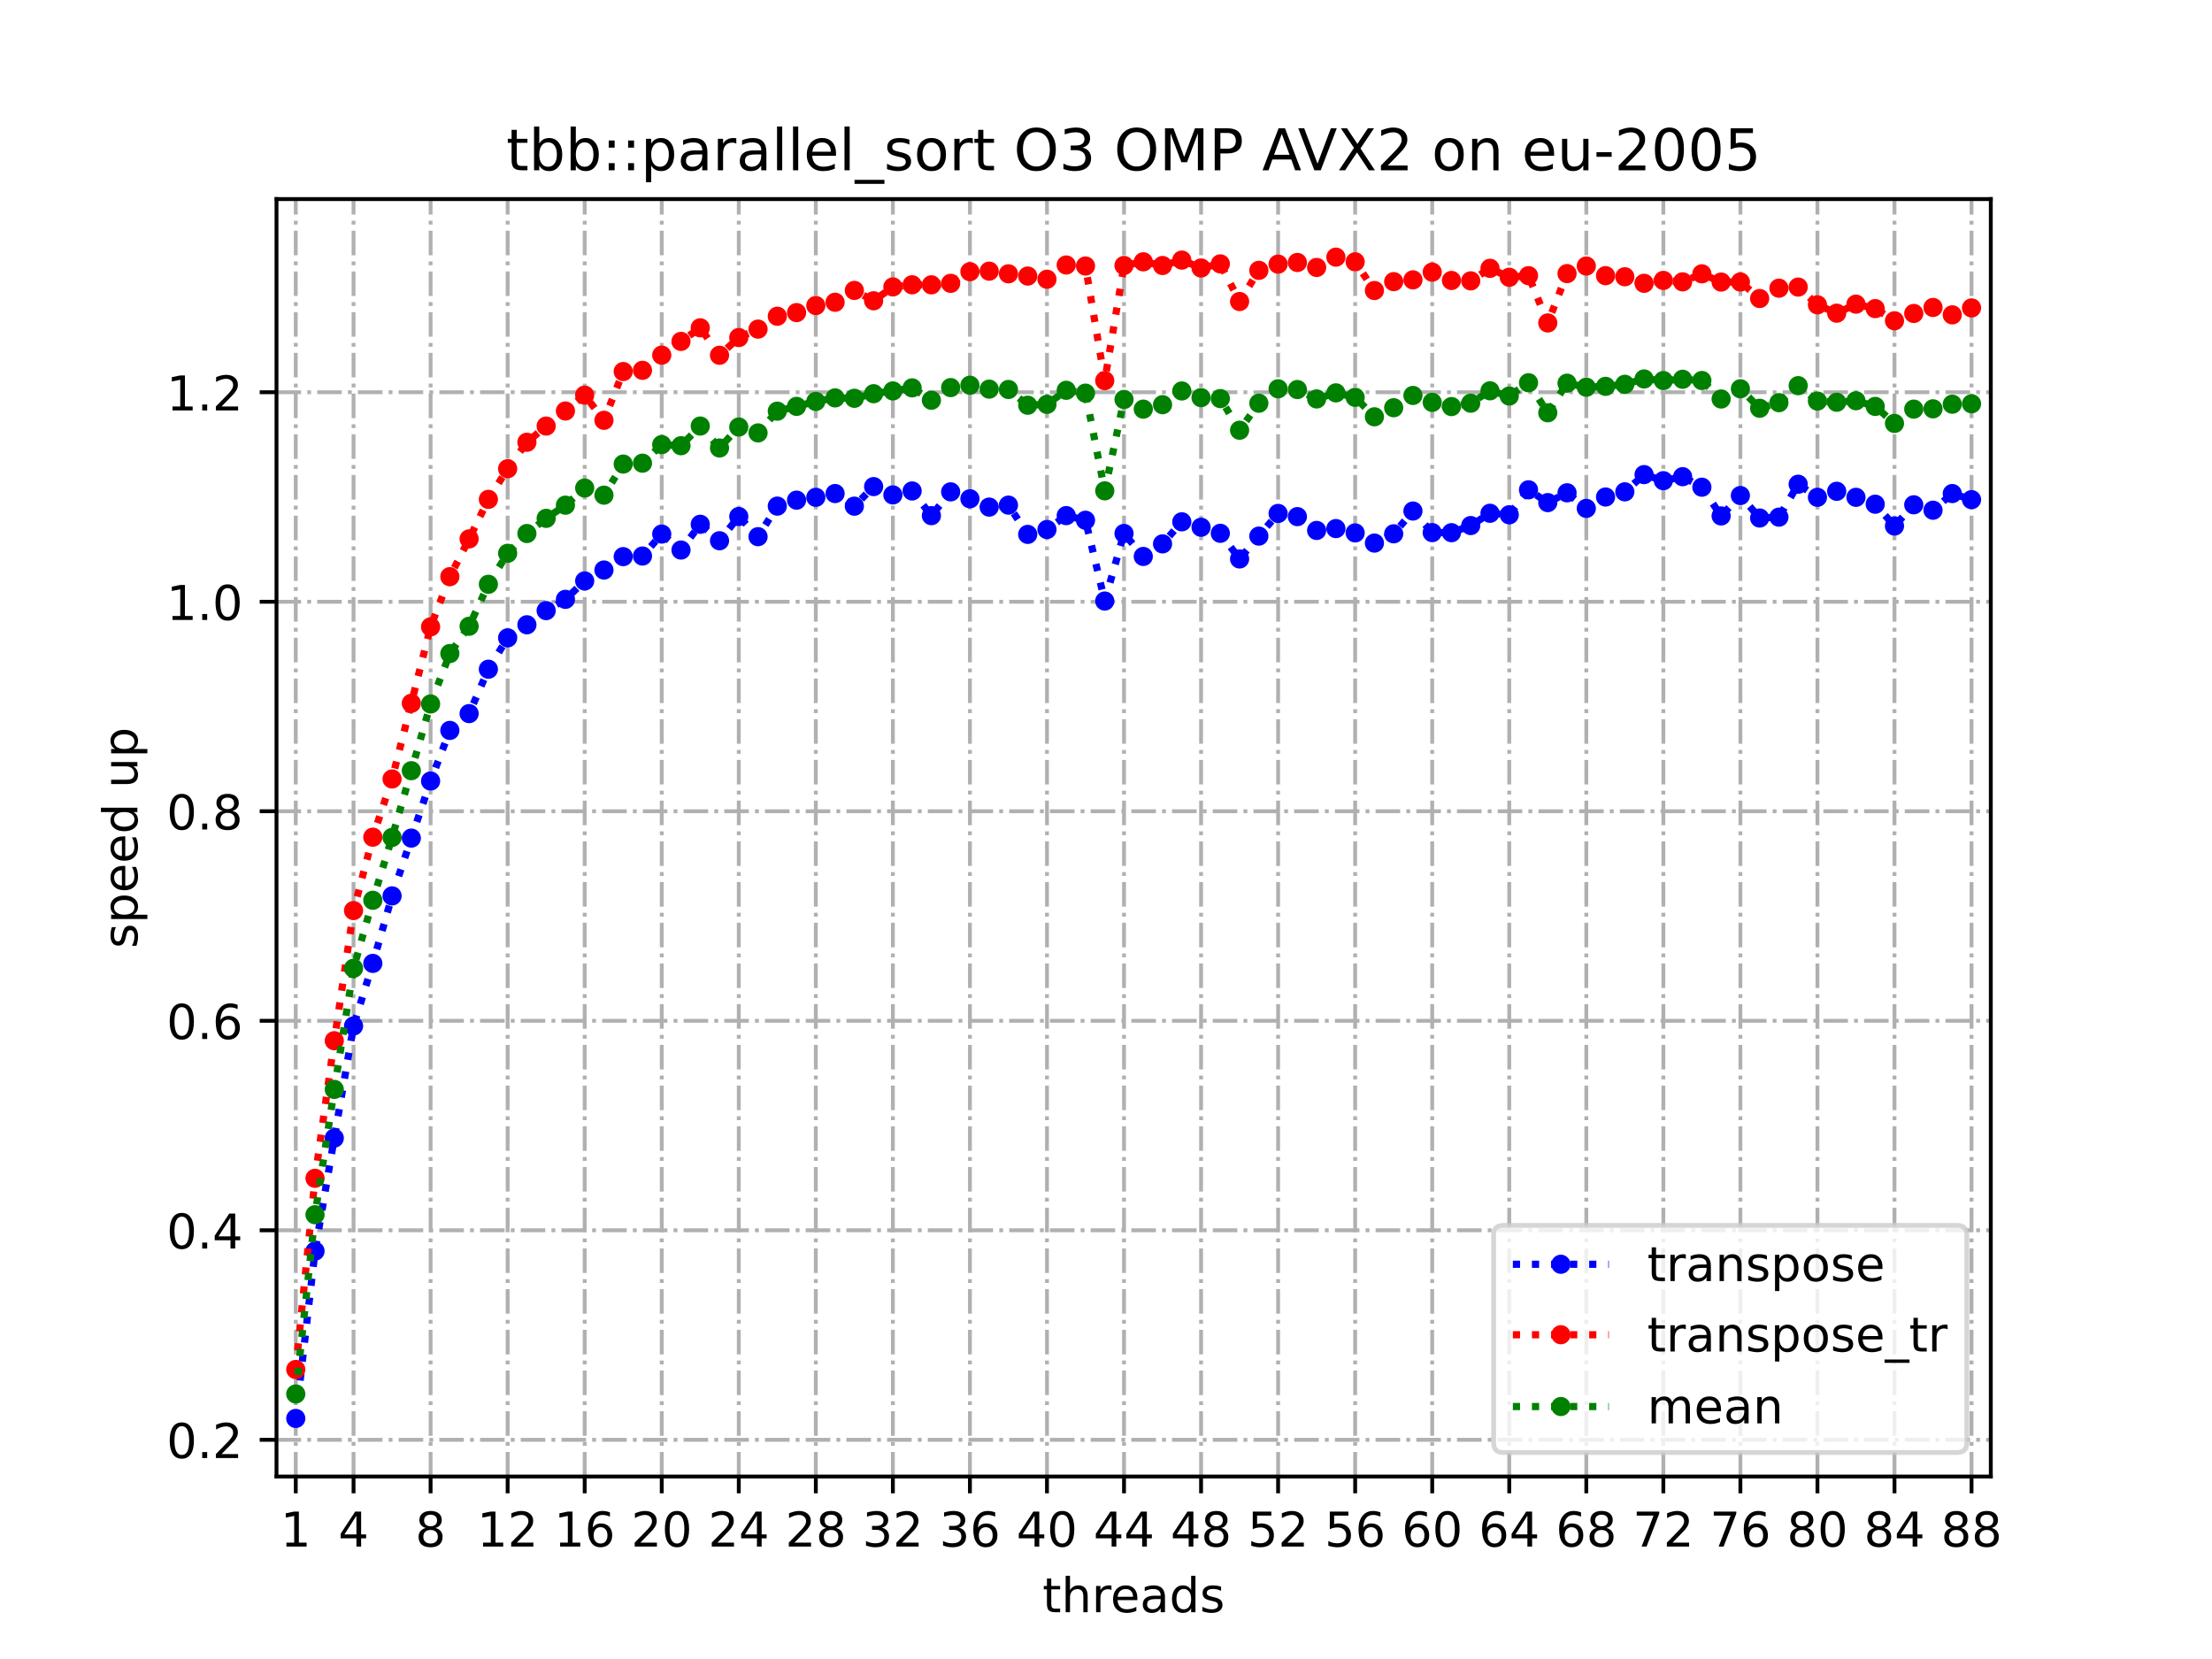 <?xml version="1.0" encoding="utf-8" standalone="no"?>
<!DOCTYPE svg PUBLIC "-//W3C//DTD SVG 1.1//EN"
  "http://www.w3.org/Graphics/SVG/1.1/DTD/svg11.dtd">
<!-- Created with matplotlib (https://matplotlib.org/) -->
<svg height="345.6pt" version="1.1" viewBox="0 0 460.8 345.6" width="460.8pt" xmlns="http://www.w3.org/2000/svg" xmlns:xlink="http://www.w3.org/1999/xlink">
 <defs>
  <style type="text/css">
*{stroke-linecap:butt;stroke-linejoin:round;}
  </style>
 </defs>
 <g id="figure_1">
  <g id="patch_1">
   <path d="M 0 345.6 
L 460.8 345.6 
L 460.8 0 
L 0 0 
z
" style="fill:#ffffff;"/>
  </g>
  <g id="axes_1">
   <g id="patch_2">
    <path d="M 57.6 307.584 
L 414.72 307.584 
L 414.72 41.472 
L 57.6 41.472 
z
" style="fill:#ffffff;"/>
   </g>
   <g id="matplotlib.axis_1">
    <g id="xtick_1">
     <g id="line2d_1">
      <path clip-path="url(#pabca22094e)" d="M 61.613 307.584 
L 61.613 41.472 
" style="fill:none;stroke:#b0b0b0;stroke-dasharray:5.12,1.28,0.8,1.28;stroke-dashoffset:0;stroke-width:0.8;"/>
     </g>
     <g id="line2d_2">
      <defs>
       <path d="M 0 0 
L 0 3.5 
" id="m009667e575" style="stroke:#000000;stroke-width:0.8;"/>
      </defs>
      <g>
       <use style="stroke:#000000;stroke-width:0.8;" x="61.613" xlink:href="#m009667e575" y="307.584"/>
      </g>
     </g>
     <g id="text_1">
      <!-- 1 -->
      <defs>
       <path d="M 12.406 8.297 
L 28.516 8.297 
L 28.516 63.922 
L 10.984 60.406 
L 10.984 69.391 
L 28.422 72.906 
L 38.281 72.906 
L 38.281 8.297 
L 54.391 8.297 
L 54.391 0 
L 12.406 0 
z
" id="DejaVuSans-49"/>
      </defs>
      <g transform="translate(58.431 322.182)scale(0.1 -0.1)">
       <use xlink:href="#DejaVuSans-49"/>
      </g>
     </g>
    </g>
    <g id="xtick_2">
     <g id="line2d_3">
      <path clip-path="url(#pabca22094e)" d="M 73.65 307.584 
L 73.65 41.472 
" style="fill:none;stroke:#b0b0b0;stroke-dasharray:5.12,1.28,0.8,1.28;stroke-dashoffset:0;stroke-width:0.8;"/>
     </g>
     <g id="line2d_4">
      <g>
       <use style="stroke:#000000;stroke-width:0.8;" x="73.65" xlink:href="#m009667e575" y="307.584"/>
      </g>
     </g>
     <g id="text_2">
      <!-- 4 -->
      <defs>
       <path d="M 37.797 64.312 
L 12.891 25.391 
L 37.797 25.391 
z
M 35.203 72.906 
L 47.609 72.906 
L 47.609 25.391 
L 58.016 25.391 
L 58.016 17.188 
L 47.609 17.188 
L 47.609 0 
L 37.797 0 
L 37.797 17.188 
L 4.891 17.188 
L 4.891 26.703 
z
" id="DejaVuSans-52"/>
      </defs>
      <g transform="translate(70.469 322.182)scale(0.1 -0.1)">
       <use xlink:href="#DejaVuSans-52"/>
      </g>
     </g>
    </g>
    <g id="xtick_3">
     <g id="line2d_5">
      <path clip-path="url(#pabca22094e)" d="M 89.701 307.584 
L 89.701 41.472 
" style="fill:none;stroke:#b0b0b0;stroke-dasharray:5.12,1.28,0.8,1.28;stroke-dashoffset:0;stroke-width:0.8;"/>
     </g>
     <g id="line2d_6">
      <g>
       <use style="stroke:#000000;stroke-width:0.8;" x="89.701" xlink:href="#m009667e575" y="307.584"/>
      </g>
     </g>
     <g id="text_3">
      <!-- 8 -->
      <defs>
       <path d="M 31.781 34.625 
Q 24.75 34.625 20.719 30.859 
Q 16.703 27.094 16.703 20.516 
Q 16.703 13.922 20.719 10.156 
Q 24.75 6.391 31.781 6.391 
Q 38.812 6.391 42.859 10.172 
Q 46.922 13.969 46.922 20.516 
Q 46.922 27.094 42.891 30.859 
Q 38.875 34.625 31.781 34.625 
z
M 21.922 38.812 
Q 15.578 40.375 12.031 44.719 
Q 8.5 49.078 8.5 55.328 
Q 8.5 64.062 14.719 69.141 
Q 20.953 74.219 31.781 74.219 
Q 42.672 74.219 48.875 69.141 
Q 55.078 64.062 55.078 55.328 
Q 55.078 49.078 51.531 44.719 
Q 48 40.375 41.703 38.812 
Q 48.828 37.156 52.797 32.312 
Q 56.781 27.484 56.781 20.516 
Q 56.781 9.906 50.312 4.234 
Q 43.844 -1.422 31.781 -1.422 
Q 19.734 -1.422 13.25 4.234 
Q 6.781 9.906 6.781 20.516 
Q 6.781 27.484 10.781 32.312 
Q 14.797 37.156 21.922 38.812 
z
M 18.312 54.391 
Q 18.312 48.734 21.844 45.562 
Q 25.391 42.391 31.781 42.391 
Q 38.141 42.391 41.719 45.562 
Q 45.312 48.734 45.312 54.391 
Q 45.312 60.062 41.719 63.234 
Q 38.141 66.406 31.781 66.406 
Q 25.391 66.406 21.844 63.234 
Q 18.312 60.062 18.312 54.391 
z
" id="DejaVuSans-56"/>
      </defs>
      <g transform="translate(86.519 322.182)scale(0.1 -0.1)">
       <use xlink:href="#DejaVuSans-56"/>
      </g>
     </g>
    </g>
    <g id="xtick_4">
     <g id="line2d_7">
      <path clip-path="url(#pabca22094e)" d="M 105.751 307.584 
L 105.751 41.472 
" style="fill:none;stroke:#b0b0b0;stroke-dasharray:5.12,1.28,0.8,1.28;stroke-dashoffset:0;stroke-width:0.8;"/>
     </g>
     <g id="line2d_8">
      <g>
       <use style="stroke:#000000;stroke-width:0.8;" x="105.751" xlink:href="#m009667e575" y="307.584"/>
      </g>
     </g>
     <g id="text_4">
      <!-- 12 -->
      <defs>
       <path d="M 19.188 8.297 
L 53.609 8.297 
L 53.609 0 
L 7.328 0 
L 7.328 8.297 
Q 12.938 14.109 22.625 23.891 
Q 32.328 33.688 34.812 36.531 
Q 39.547 41.844 41.422 45.531 
Q 43.312 49.219 43.312 52.781 
Q 43.312 58.594 39.234 62.25 
Q 35.156 65.922 28.609 65.922 
Q 23.969 65.922 18.812 64.312 
Q 13.672 62.703 7.812 59.422 
L 7.812 69.391 
Q 13.766 71.781 18.938 73 
Q 24.125 74.219 28.422 74.219 
Q 39.75 74.219 46.484 68.547 
Q 53.219 62.891 53.219 53.422 
Q 53.219 48.922 51.531 44.891 
Q 49.859 40.875 45.406 35.406 
Q 44.188 33.984 37.641 27.219 
Q 31.109 20.453 19.188 8.297 
z
" id="DejaVuSans-50"/>
      </defs>
      <g transform="translate(99.389 322.182)scale(0.1 -0.1)">
       <use xlink:href="#DejaVuSans-49"/>
       <use x="63.623" xlink:href="#DejaVuSans-50"/>
      </g>
     </g>
    </g>
    <g id="xtick_5">
     <g id="line2d_9">
      <path clip-path="url(#pabca22094e)" d="M 121.801 307.584 
L 121.801 41.472 
" style="fill:none;stroke:#b0b0b0;stroke-dasharray:5.12,1.28,0.8,1.28;stroke-dashoffset:0;stroke-width:0.8;"/>
     </g>
     <g id="line2d_10">
      <g>
       <use style="stroke:#000000;stroke-width:0.8;" x="121.801" xlink:href="#m009667e575" y="307.584"/>
      </g>
     </g>
     <g id="text_5">
      <!-- 16 -->
      <defs>
       <path d="M 33.016 40.375 
Q 26.375 40.375 22.484 35.828 
Q 18.609 31.297 18.609 23.391 
Q 18.609 15.531 22.484 10.953 
Q 26.375 6.391 33.016 6.391 
Q 39.656 6.391 43.531 10.953 
Q 47.406 15.531 47.406 23.391 
Q 47.406 31.297 43.531 35.828 
Q 39.656 40.375 33.016 40.375 
z
M 52.594 71.297 
L 52.594 62.312 
Q 48.875 64.062 45.094 64.984 
Q 41.312 65.922 37.594 65.922 
Q 27.828 65.922 22.672 59.328 
Q 17.531 52.734 16.797 39.406 
Q 19.672 43.656 24.016 45.922 
Q 28.375 48.188 33.594 48.188 
Q 44.578 48.188 50.953 41.516 
Q 57.328 34.859 57.328 23.391 
Q 57.328 12.156 50.688 5.359 
Q 44.047 -1.422 33.016 -1.422 
Q 20.359 -1.422 13.672 8.266 
Q 6.984 17.969 6.984 36.375 
Q 6.984 53.656 15.188 63.938 
Q 23.391 74.219 37.203 74.219 
Q 40.922 74.219 44.703 73.484 
Q 48.484 72.75 52.594 71.297 
z
" id="DejaVuSans-54"/>
      </defs>
      <g transform="translate(115.439 322.182)scale(0.1 -0.1)">
       <use xlink:href="#DejaVuSans-49"/>
       <use x="63.623" xlink:href="#DejaVuSans-54"/>
      </g>
     </g>
    </g>
    <g id="xtick_6">
     <g id="line2d_11">
      <path clip-path="url(#pabca22094e)" d="M 137.852 307.584 
L 137.852 41.472 
" style="fill:none;stroke:#b0b0b0;stroke-dasharray:5.12,1.28,0.8,1.28;stroke-dashoffset:0;stroke-width:0.8;"/>
     </g>
     <g id="line2d_12">
      <g>
       <use style="stroke:#000000;stroke-width:0.8;" x="137.852" xlink:href="#m009667e575" y="307.584"/>
      </g>
     </g>
     <g id="text_6">
      <!-- 20 -->
      <defs>
       <path d="M 31.781 66.406 
Q 24.172 66.406 20.328 58.906 
Q 16.5 51.422 16.5 36.375 
Q 16.5 21.391 20.328 13.891 
Q 24.172 6.391 31.781 6.391 
Q 39.453 6.391 43.281 13.891 
Q 47.125 21.391 47.125 36.375 
Q 47.125 51.422 43.281 58.906 
Q 39.453 66.406 31.781 66.406 
z
M 31.781 74.219 
Q 44.047 74.219 50.516 64.516 
Q 56.984 54.828 56.984 36.375 
Q 56.984 17.969 50.516 8.266 
Q 44.047 -1.422 31.781 -1.422 
Q 19.531 -1.422 13.062 8.266 
Q 6.594 17.969 6.594 36.375 
Q 6.594 54.828 13.062 64.516 
Q 19.531 74.219 31.781 74.219 
z
" id="DejaVuSans-48"/>
      </defs>
      <g transform="translate(131.489 322.182)scale(0.1 -0.1)">
       <use xlink:href="#DejaVuSans-50"/>
       <use x="63.623" xlink:href="#DejaVuSans-48"/>
      </g>
     </g>
    </g>
    <g id="xtick_7">
     <g id="line2d_13">
      <path clip-path="url(#pabca22094e)" d="M 153.902 307.584 
L 153.902 41.472 
" style="fill:none;stroke:#b0b0b0;stroke-dasharray:5.12,1.28,0.8,1.28;stroke-dashoffset:0;stroke-width:0.8;"/>
     </g>
     <g id="line2d_14">
      <g>
       <use style="stroke:#000000;stroke-width:0.8;" x="153.902" xlink:href="#m009667e575" y="307.584"/>
      </g>
     </g>
     <g id="text_7">
      <!-- 24 -->
      <g transform="translate(147.54 322.182)scale(0.1 -0.1)">
       <use xlink:href="#DejaVuSans-50"/>
       <use x="63.623" xlink:href="#DejaVuSans-52"/>
      </g>
     </g>
    </g>
    <g id="xtick_8">
     <g id="line2d_15">
      <path clip-path="url(#pabca22094e)" d="M 169.952 307.584 
L 169.952 41.472 
" style="fill:none;stroke:#b0b0b0;stroke-dasharray:5.12,1.28,0.8,1.28;stroke-dashoffset:0;stroke-width:0.8;"/>
     </g>
     <g id="line2d_16">
      <g>
       <use style="stroke:#000000;stroke-width:0.8;" x="169.952" xlink:href="#m009667e575" y="307.584"/>
      </g>
     </g>
     <g id="text_8">
      <!-- 28 -->
      <g transform="translate(163.59 322.182)scale(0.1 -0.1)">
       <use xlink:href="#DejaVuSans-50"/>
       <use x="63.623" xlink:href="#DejaVuSans-56"/>
      </g>
     </g>
    </g>
    <g id="xtick_9">
     <g id="line2d_17">
      <path clip-path="url(#pabca22094e)" d="M 186.003 307.584 
L 186.003 41.472 
" style="fill:none;stroke:#b0b0b0;stroke-dasharray:5.12,1.28,0.8,1.28;stroke-dashoffset:0;stroke-width:0.8;"/>
     </g>
     <g id="line2d_18">
      <g>
       <use style="stroke:#000000;stroke-width:0.8;" x="186.003" xlink:href="#m009667e575" y="307.584"/>
      </g>
     </g>
     <g id="text_9">
      <!-- 32 -->
      <defs>
       <path d="M 40.578 39.312 
Q 47.656 37.797 51.625 33 
Q 55.609 28.219 55.609 21.188 
Q 55.609 10.406 48.188 4.484 
Q 40.766 -1.422 27.094 -1.422 
Q 22.516 -1.422 17.656 -0.516 
Q 12.797 0.391 7.625 2.203 
L 7.625 11.719 
Q 11.719 9.328 16.594 8.109 
Q 21.484 6.891 26.812 6.891 
Q 36.078 6.891 40.938 10.547 
Q 45.797 14.203 45.797 21.188 
Q 45.797 27.641 41.281 31.266 
Q 36.766 34.906 28.719 34.906 
L 20.219 34.906 
L 20.219 43.016 
L 29.109 43.016 
Q 36.375 43.016 40.234 45.922 
Q 44.094 48.828 44.094 54.297 
Q 44.094 59.906 40.109 62.906 
Q 36.141 65.922 28.719 65.922 
Q 24.656 65.922 20.016 65.031 
Q 15.375 64.156 9.812 62.312 
L 9.812 71.094 
Q 15.438 72.656 20.344 73.438 
Q 25.25 74.219 29.594 74.219 
Q 40.828 74.219 47.359 69.109 
Q 53.906 64.016 53.906 55.328 
Q 53.906 49.266 50.438 45.094 
Q 46.969 40.922 40.578 39.312 
z
" id="DejaVuSans-51"/>
      </defs>
      <g transform="translate(179.64 322.182)scale(0.1 -0.1)">
       <use xlink:href="#DejaVuSans-51"/>
       <use x="63.623" xlink:href="#DejaVuSans-50"/>
      </g>
     </g>
    </g>
    <g id="xtick_10">
     <g id="line2d_19">
      <path clip-path="url(#pabca22094e)" d="M 202.053 307.584 
L 202.053 41.472 
" style="fill:none;stroke:#b0b0b0;stroke-dasharray:5.12,1.28,0.8,1.28;stroke-dashoffset:0;stroke-width:0.8;"/>
     </g>
     <g id="line2d_20">
      <g>
       <use style="stroke:#000000;stroke-width:0.8;" x="202.053" xlink:href="#m009667e575" y="307.584"/>
      </g>
     </g>
     <g id="text_10">
      <!-- 36 -->
      <g transform="translate(195.691 322.182)scale(0.1 -0.1)">
       <use xlink:href="#DejaVuSans-51"/>
       <use x="63.623" xlink:href="#DejaVuSans-54"/>
      </g>
     </g>
    </g>
    <g id="xtick_11">
     <g id="line2d_21">
      <path clip-path="url(#pabca22094e)" d="M 218.103 307.584 
L 218.103 41.472 
" style="fill:none;stroke:#b0b0b0;stroke-dasharray:5.12,1.28,0.8,1.28;stroke-dashoffset:0;stroke-width:0.8;"/>
     </g>
     <g id="line2d_22">
      <g>
       <use style="stroke:#000000;stroke-width:0.8;" x="218.103" xlink:href="#m009667e575" y="307.584"/>
      </g>
     </g>
     <g id="text_11">
      <!-- 40 -->
      <g transform="translate(211.741 322.182)scale(0.1 -0.1)">
       <use xlink:href="#DejaVuSans-52"/>
       <use x="63.623" xlink:href="#DejaVuSans-48"/>
      </g>
     </g>
    </g>
    <g id="xtick_12">
     <g id="line2d_23">
      <path clip-path="url(#pabca22094e)" d="M 234.154 307.584 
L 234.154 41.472 
" style="fill:none;stroke:#b0b0b0;stroke-dasharray:5.12,1.28,0.8,1.28;stroke-dashoffset:0;stroke-width:0.8;"/>
     </g>
     <g id="line2d_24">
      <g>
       <use style="stroke:#000000;stroke-width:0.8;" x="234.154" xlink:href="#m009667e575" y="307.584"/>
      </g>
     </g>
     <g id="text_12">
      <!-- 44 -->
      <g transform="translate(227.791 322.182)scale(0.1 -0.1)">
       <use xlink:href="#DejaVuSans-52"/>
       <use x="63.623" xlink:href="#DejaVuSans-52"/>
      </g>
     </g>
    </g>
    <g id="xtick_13">
     <g id="line2d_25">
      <path clip-path="url(#pabca22094e)" d="M 250.204 307.584 
L 250.204 41.472 
" style="fill:none;stroke:#b0b0b0;stroke-dasharray:5.12,1.28,0.8,1.28;stroke-dashoffset:0;stroke-width:0.8;"/>
     </g>
     <g id="line2d_26">
      <g>
       <use style="stroke:#000000;stroke-width:0.8;" x="250.204" xlink:href="#m009667e575" y="307.584"/>
      </g>
     </g>
     <g id="text_13">
      <!-- 48 -->
      <g transform="translate(243.842 322.182)scale(0.1 -0.1)">
       <use xlink:href="#DejaVuSans-52"/>
       <use x="63.623" xlink:href="#DejaVuSans-56"/>
      </g>
     </g>
    </g>
    <g id="xtick_14">
     <g id="line2d_27">
      <path clip-path="url(#pabca22094e)" d="M 266.254 307.584 
L 266.254 41.472 
" style="fill:none;stroke:#b0b0b0;stroke-dasharray:5.12,1.28,0.8,1.28;stroke-dashoffset:0;stroke-width:0.8;"/>
     </g>
     <g id="line2d_28">
      <g>
       <use style="stroke:#000000;stroke-width:0.8;" x="266.254" xlink:href="#m009667e575" y="307.584"/>
      </g>
     </g>
     <g id="text_14">
      <!-- 52 -->
      <defs>
       <path d="M 10.797 72.906 
L 49.516 72.906 
L 49.516 64.594 
L 19.828 64.594 
L 19.828 46.734 
Q 21.969 47.469 24.109 47.828 
Q 26.266 48.188 28.422 48.188 
Q 40.625 48.188 47.75 41.5 
Q 54.891 34.812 54.891 23.391 
Q 54.891 11.625 47.562 5.094 
Q 40.234 -1.422 26.906 -1.422 
Q 22.312 -1.422 17.547 -0.641 
Q 12.797 0.141 7.719 1.703 
L 7.719 11.625 
Q 12.109 9.234 16.797 8.062 
Q 21.484 6.891 26.703 6.891 
Q 35.156 6.891 40.078 11.328 
Q 45.016 15.766 45.016 23.391 
Q 45.016 31 40.078 35.438 
Q 35.156 39.891 26.703 39.891 
Q 22.75 39.891 18.812 39.016 
Q 14.891 38.141 10.797 36.281 
z
" id="DejaVuSans-53"/>
      </defs>
      <g transform="translate(259.892 322.182)scale(0.1 -0.1)">
       <use xlink:href="#DejaVuSans-53"/>
       <use x="63.623" xlink:href="#DejaVuSans-50"/>
      </g>
     </g>
    </g>
    <g id="xtick_15">
     <g id="line2d_29">
      <path clip-path="url(#pabca22094e)" d="M 282.305 307.584 
L 282.305 41.472 
" style="fill:none;stroke:#b0b0b0;stroke-dasharray:5.12,1.28,0.8,1.28;stroke-dashoffset:0;stroke-width:0.8;"/>
     </g>
     <g id="line2d_30">
      <g>
       <use style="stroke:#000000;stroke-width:0.8;" x="282.305" xlink:href="#m009667e575" y="307.584"/>
      </g>
     </g>
     <g id="text_15">
      <!-- 56 -->
      <g transform="translate(275.942 322.182)scale(0.1 -0.1)">
       <use xlink:href="#DejaVuSans-53"/>
       <use x="63.623" xlink:href="#DejaVuSans-54"/>
      </g>
     </g>
    </g>
    <g id="xtick_16">
     <g id="line2d_31">
      <path clip-path="url(#pabca22094e)" d="M 298.355 307.584 
L 298.355 41.472 
" style="fill:none;stroke:#b0b0b0;stroke-dasharray:5.12,1.28,0.8,1.28;stroke-dashoffset:0;stroke-width:0.8;"/>
     </g>
     <g id="line2d_32">
      <g>
       <use style="stroke:#000000;stroke-width:0.8;" x="298.355" xlink:href="#m009667e575" y="307.584"/>
      </g>
     </g>
     <g id="text_16">
      <!-- 60 -->
      <g transform="translate(291.993 322.182)scale(0.1 -0.1)">
       <use xlink:href="#DejaVuSans-54"/>
       <use x="63.623" xlink:href="#DejaVuSans-48"/>
      </g>
     </g>
    </g>
    <g id="xtick_17">
     <g id="line2d_33">
      <path clip-path="url(#pabca22094e)" d="M 314.405 307.584 
L 314.405 41.472 
" style="fill:none;stroke:#b0b0b0;stroke-dasharray:5.12,1.28,0.8,1.28;stroke-dashoffset:0;stroke-width:0.8;"/>
     </g>
     <g id="line2d_34">
      <g>
       <use style="stroke:#000000;stroke-width:0.8;" x="314.405" xlink:href="#m009667e575" y="307.584"/>
      </g>
     </g>
     <g id="text_17">
      <!-- 64 -->
      <g transform="translate(308.043 322.182)scale(0.1 -0.1)">
       <use xlink:href="#DejaVuSans-54"/>
       <use x="63.623" xlink:href="#DejaVuSans-52"/>
      </g>
     </g>
    </g>
    <g id="xtick_18">
     <g id="line2d_35">
      <path clip-path="url(#pabca22094e)" d="M 330.456 307.584 
L 330.456 41.472 
" style="fill:none;stroke:#b0b0b0;stroke-dasharray:5.12,1.28,0.8,1.28;stroke-dashoffset:0;stroke-width:0.8;"/>
     </g>
     <g id="line2d_36">
      <g>
       <use style="stroke:#000000;stroke-width:0.8;" x="330.456" xlink:href="#m009667e575" y="307.584"/>
      </g>
     </g>
     <g id="text_18">
      <!-- 68 -->
      <g transform="translate(324.093 322.182)scale(0.1 -0.1)">
       <use xlink:href="#DejaVuSans-54"/>
       <use x="63.623" xlink:href="#DejaVuSans-56"/>
      </g>
     </g>
    </g>
    <g id="xtick_19">
     <g id="line2d_37">
      <path clip-path="url(#pabca22094e)" d="M 346.506 307.584 
L 346.506 41.472 
" style="fill:none;stroke:#b0b0b0;stroke-dasharray:5.12,1.28,0.8,1.28;stroke-dashoffset:0;stroke-width:0.8;"/>
     </g>
     <g id="line2d_38">
      <g>
       <use style="stroke:#000000;stroke-width:0.8;" x="346.506" xlink:href="#m009667e575" y="307.584"/>
      </g>
     </g>
     <g id="text_19">
      <!-- 72 -->
      <defs>
       <path d="M 8.203 72.906 
L 55.078 72.906 
L 55.078 68.703 
L 28.609 0 
L 18.312 0 
L 43.219 64.594 
L 8.203 64.594 
z
" id="DejaVuSans-55"/>
      </defs>
      <g transform="translate(340.144 322.182)scale(0.1 -0.1)">
       <use xlink:href="#DejaVuSans-55"/>
       <use x="63.623" xlink:href="#DejaVuSans-50"/>
      </g>
     </g>
    </g>
    <g id="xtick_20">
     <g id="line2d_39">
      <path clip-path="url(#pabca22094e)" d="M 362.556 307.584 
L 362.556 41.472 
" style="fill:none;stroke:#b0b0b0;stroke-dasharray:5.12,1.28,0.8,1.28;stroke-dashoffset:0;stroke-width:0.8;"/>
     </g>
     <g id="line2d_40">
      <g>
       <use style="stroke:#000000;stroke-width:0.8;" x="362.556" xlink:href="#m009667e575" y="307.584"/>
      </g>
     </g>
     <g id="text_20">
      <!-- 76 -->
      <g transform="translate(356.194 322.182)scale(0.1 -0.1)">
       <use xlink:href="#DejaVuSans-55"/>
       <use x="63.623" xlink:href="#DejaVuSans-54"/>
      </g>
     </g>
    </g>
    <g id="xtick_21">
     <g id="line2d_41">
      <path clip-path="url(#pabca22094e)" d="M 378.607 307.584 
L 378.607 41.472 
" style="fill:none;stroke:#b0b0b0;stroke-dasharray:5.12,1.28,0.8,1.28;stroke-dashoffset:0;stroke-width:0.8;"/>
     </g>
     <g id="line2d_42">
      <g>
       <use style="stroke:#000000;stroke-width:0.8;" x="378.607" xlink:href="#m009667e575" y="307.584"/>
      </g>
     </g>
     <g id="text_21">
      <!-- 80 -->
      <g transform="translate(372.244 322.182)scale(0.1 -0.1)">
       <use xlink:href="#DejaVuSans-56"/>
       <use x="63.623" xlink:href="#DejaVuSans-48"/>
      </g>
     </g>
    </g>
    <g id="xtick_22">
     <g id="line2d_43">
      <path clip-path="url(#pabca22094e)" d="M 394.657 307.584 
L 394.657 41.472 
" style="fill:none;stroke:#b0b0b0;stroke-dasharray:5.12,1.28,0.8,1.28;stroke-dashoffset:0;stroke-width:0.8;"/>
     </g>
     <g id="line2d_44">
      <g>
       <use style="stroke:#000000;stroke-width:0.8;" x="394.657" xlink:href="#m009667e575" y="307.584"/>
      </g>
     </g>
     <g id="text_22">
      <!-- 84 -->
      <g transform="translate(388.295 322.182)scale(0.1 -0.1)">
       <use xlink:href="#DejaVuSans-56"/>
       <use x="63.623" xlink:href="#DejaVuSans-52"/>
      </g>
     </g>
    </g>
    <g id="xtick_23">
     <g id="line2d_45">
      <path clip-path="url(#pabca22094e)" d="M 410.707 307.584 
L 410.707 41.472 
" style="fill:none;stroke:#b0b0b0;stroke-dasharray:5.12,1.28,0.8,1.28;stroke-dashoffset:0;stroke-width:0.8;"/>
     </g>
     <g id="line2d_46">
      <g>
       <use style="stroke:#000000;stroke-width:0.8;" x="410.707" xlink:href="#m009667e575" y="307.584"/>
      </g>
     </g>
     <g id="text_23">
      <!-- 88 -->
      <g transform="translate(404.345 322.182)scale(0.1 -0.1)">
       <use xlink:href="#DejaVuSans-56"/>
       <use x="63.623" xlink:href="#DejaVuSans-56"/>
      </g>
     </g>
    </g>
    <g id="text_24">
     <!-- threads -->
     <defs>
      <path d="M 18.312 70.219 
L 18.312 54.688 
L 36.812 54.688 
L 36.812 47.703 
L 18.312 47.703 
L 18.312 18.016 
Q 18.312 11.328 20.141 9.422 
Q 21.969 7.516 27.594 7.516 
L 36.812 7.516 
L 36.812 0 
L 27.594 0 
Q 17.188 0 13.234 3.875 
Q 9.281 7.766 9.281 18.016 
L 9.281 47.703 
L 2.688 47.703 
L 2.688 54.688 
L 9.281 54.688 
L 9.281 70.219 
z
" id="DejaVuSans-116"/>
      <path d="M 54.891 33.016 
L 54.891 0 
L 45.906 0 
L 45.906 32.719 
Q 45.906 40.484 42.875 44.328 
Q 39.844 48.188 33.797 48.188 
Q 26.516 48.188 22.312 43.547 
Q 18.109 38.922 18.109 30.906 
L 18.109 0 
L 9.078 0 
L 9.078 75.984 
L 18.109 75.984 
L 18.109 46.188 
Q 21.344 51.125 25.703 53.562 
Q 30.078 56 35.797 56 
Q 45.219 56 50.047 50.172 
Q 54.891 44.344 54.891 33.016 
z
" id="DejaVuSans-104"/>
      <path d="M 41.109 46.297 
Q 39.594 47.172 37.812 47.578 
Q 36.031 48 33.891 48 
Q 26.266 48 22.188 43.047 
Q 18.109 38.094 18.109 28.812 
L 18.109 0 
L 9.078 0 
L 9.078 54.688 
L 18.109 54.688 
L 18.109 46.188 
Q 20.953 51.172 25.484 53.578 
Q 30.031 56 36.531 56 
Q 37.453 56 38.578 55.875 
Q 39.703 55.766 41.062 55.516 
z
" id="DejaVuSans-114"/>
      <path d="M 56.203 29.594 
L 56.203 25.203 
L 14.891 25.203 
Q 15.484 15.922 20.484 11.062 
Q 25.484 6.203 34.422 6.203 
Q 39.594 6.203 44.453 7.469 
Q 49.312 8.734 54.109 11.281 
L 54.109 2.781 
Q 49.266 0.734 44.188 -0.344 
Q 39.109 -1.422 33.891 -1.422 
Q 20.797 -1.422 13.156 6.188 
Q 5.516 13.812 5.516 26.812 
Q 5.516 40.234 12.766 48.109 
Q 20.016 56 32.328 56 
Q 43.359 56 49.781 48.891 
Q 56.203 41.797 56.203 29.594 
z
M 47.219 32.234 
Q 47.125 39.594 43.094 43.984 
Q 39.062 48.391 32.422 48.391 
Q 24.906 48.391 20.391 44.141 
Q 15.875 39.891 15.188 32.172 
z
" id="DejaVuSans-101"/>
      <path d="M 34.281 27.484 
Q 23.391 27.484 19.188 25 
Q 14.984 22.516 14.984 16.5 
Q 14.984 11.719 18.141 8.906 
Q 21.297 6.109 26.703 6.109 
Q 34.188 6.109 38.703 11.406 
Q 43.219 16.703 43.219 25.484 
L 43.219 27.484 
z
M 52.203 31.203 
L 52.203 0 
L 43.219 0 
L 43.219 8.297 
Q 40.141 3.328 35.547 0.953 
Q 30.953 -1.422 24.312 -1.422 
Q 15.922 -1.422 10.953 3.297 
Q 6 8.016 6 15.922 
Q 6 25.141 12.172 29.828 
Q 18.359 34.516 30.609 34.516 
L 43.219 34.516 
L 43.219 35.406 
Q 43.219 41.609 39.141 45 
Q 35.062 48.391 27.688 48.391 
Q 23 48.391 18.547 47.266 
Q 14.109 46.141 10.016 43.891 
L 10.016 52.203 
Q 14.938 54.109 19.578 55.047 
Q 24.219 56 28.609 56 
Q 40.484 56 46.344 49.844 
Q 52.203 43.703 52.203 31.203 
z
" id="DejaVuSans-97"/>
      <path d="M 45.406 46.391 
L 45.406 75.984 
L 54.391 75.984 
L 54.391 0 
L 45.406 0 
L 45.406 8.203 
Q 42.578 3.328 38.25 0.953 
Q 33.938 -1.422 27.875 -1.422 
Q 17.969 -1.422 11.734 6.484 
Q 5.516 14.406 5.516 27.297 
Q 5.516 40.188 11.734 48.094 
Q 17.969 56 27.875 56 
Q 33.938 56 38.25 53.625 
Q 42.578 51.266 45.406 46.391 
z
M 14.797 27.297 
Q 14.797 17.391 18.875 11.75 
Q 22.953 6.109 30.078 6.109 
Q 37.203 6.109 41.297 11.75 
Q 45.406 17.391 45.406 27.297 
Q 45.406 37.203 41.297 42.844 
Q 37.203 48.484 30.078 48.484 
Q 22.953 48.484 18.875 42.844 
Q 14.797 37.203 14.797 27.297 
z
" id="DejaVuSans-100"/>
      <path d="M 44.281 53.078 
L 44.281 44.578 
Q 40.484 46.531 36.375 47.5 
Q 32.281 48.484 27.875 48.484 
Q 21.188 48.484 17.844 46.438 
Q 14.5 44.391 14.5 40.281 
Q 14.5 37.156 16.891 35.375 
Q 19.281 33.594 26.516 31.984 
L 29.594 31.297 
Q 39.156 29.25 43.188 25.516 
Q 47.219 21.781 47.219 15.094 
Q 47.219 7.469 41.188 3.016 
Q 35.156 -1.422 24.609 -1.422 
Q 20.219 -1.422 15.453 -0.562 
Q 10.688 0.297 5.422 2 
L 5.422 11.281 
Q 10.406 8.688 15.234 7.391 
Q 20.062 6.109 24.812 6.109 
Q 31.156 6.109 34.562 8.281 
Q 37.984 10.453 37.984 14.406 
Q 37.984 18.062 35.516 20.016 
Q 33.062 21.969 24.703 23.781 
L 21.578 24.516 
Q 13.234 26.266 9.516 29.906 
Q 5.812 33.547 5.812 39.891 
Q 5.812 47.609 11.281 51.797 
Q 16.75 56 26.812 56 
Q 31.781 56 36.172 55.266 
Q 40.578 54.547 44.281 53.078 
z
" id="DejaVuSans-115"/>
     </defs>
     <g transform="translate(217.169 335.861)scale(0.1 -0.1)">
      <use xlink:href="#DejaVuSans-116"/>
      <use x="39.209" xlink:href="#DejaVuSans-104"/>
      <use x="102.588" xlink:href="#DejaVuSans-114"/>
      <use x="141.451" xlink:href="#DejaVuSans-101"/>
      <use x="202.975" xlink:href="#DejaVuSans-97"/>
      <use x="264.254" xlink:href="#DejaVuSans-100"/>
      <use x="327.73" xlink:href="#DejaVuSans-115"/>
     </g>
    </g>
   </g>
   <g id="matplotlib.axis_2">
    <g id="ytick_1">
     <g id="line2d_47">
      <path clip-path="url(#pabca22094e)" d="M 57.6 299.938 
L 414.72 299.938 
" style="fill:none;stroke:#b0b0b0;stroke-dasharray:5.12,1.28,0.8,1.28;stroke-dashoffset:0;stroke-width:0.8;"/>
     </g>
     <g id="line2d_48">
      <defs>
       <path d="M 0 0 
L -3.5 0 
" id="m80211ef068" style="stroke:#000000;stroke-width:0.8;"/>
      </defs>
      <g>
       <use style="stroke:#000000;stroke-width:0.8;" x="57.6" xlink:href="#m80211ef068" y="299.938"/>
      </g>
     </g>
     <g id="text_25">
      <!-- 0.2 -->
      <defs>
       <path d="M 10.688 12.406 
L 21 12.406 
L 21 0 
L 10.688 0 
z
" id="DejaVuSans-46"/>
      </defs>
      <g transform="translate(34.697 303.737)scale(0.1 -0.1)">
       <use xlink:href="#DejaVuSans-48"/>
       <use x="63.623" xlink:href="#DejaVuSans-46"/>
       <use x="95.41" xlink:href="#DejaVuSans-50"/>
      </g>
     </g>
    </g>
    <g id="ytick_2">
     <g id="line2d_49">
      <path clip-path="url(#pabca22094e)" d="M 57.6 256.291 
L 414.72 256.291 
" style="fill:none;stroke:#b0b0b0;stroke-dasharray:5.12,1.28,0.8,1.28;stroke-dashoffset:0;stroke-width:0.8;"/>
     </g>
     <g id="line2d_50">
      <g>
       <use style="stroke:#000000;stroke-width:0.8;" x="57.6" xlink:href="#m80211ef068" y="256.291"/>
      </g>
     </g>
     <g id="text_26">
      <!-- 0.4 -->
      <g transform="translate(34.697 260.091)scale(0.1 -0.1)">
       <use xlink:href="#DejaVuSans-48"/>
       <use x="63.623" xlink:href="#DejaVuSans-46"/>
       <use x="95.41" xlink:href="#DejaVuSans-52"/>
      </g>
     </g>
    </g>
    <g id="ytick_3">
     <g id="line2d_51">
      <path clip-path="url(#pabca22094e)" d="M 57.6 212.645 
L 414.72 212.645 
" style="fill:none;stroke:#b0b0b0;stroke-dasharray:5.12,1.28,0.8,1.28;stroke-dashoffset:0;stroke-width:0.8;"/>
     </g>
     <g id="line2d_52">
      <g>
       <use style="stroke:#000000;stroke-width:0.8;" x="57.6" xlink:href="#m80211ef068" y="212.645"/>
      </g>
     </g>
     <g id="text_27">
      <!-- 0.6 -->
      <g transform="translate(34.697 216.444)scale(0.1 -0.1)">
       <use xlink:href="#DejaVuSans-48"/>
       <use x="63.623" xlink:href="#DejaVuSans-46"/>
       <use x="95.41" xlink:href="#DejaVuSans-54"/>
      </g>
     </g>
    </g>
    <g id="ytick_4">
     <g id="line2d_53">
      <path clip-path="url(#pabca22094e)" d="M 57.6 168.998 
L 414.72 168.998 
" style="fill:none;stroke:#b0b0b0;stroke-dasharray:5.12,1.28,0.8,1.28;stroke-dashoffset:0;stroke-width:0.8;"/>
     </g>
     <g id="line2d_54">
      <g>
       <use style="stroke:#000000;stroke-width:0.8;" x="57.6" xlink:href="#m80211ef068" y="168.998"/>
      </g>
     </g>
     <g id="text_28">
      <!-- 0.8 -->
      <g transform="translate(34.697 172.797)scale(0.1 -0.1)">
       <use xlink:href="#DejaVuSans-48"/>
       <use x="63.623" xlink:href="#DejaVuSans-46"/>
       <use x="95.41" xlink:href="#DejaVuSans-56"/>
      </g>
     </g>
    </g>
    <g id="ytick_5">
     <g id="line2d_55">
      <path clip-path="url(#pabca22094e)" d="M 57.6 125.351 
L 414.72 125.351 
" style="fill:none;stroke:#b0b0b0;stroke-dasharray:5.12,1.28,0.8,1.28;stroke-dashoffset:0;stroke-width:0.8;"/>
     </g>
     <g id="line2d_56">
      <g>
       <use style="stroke:#000000;stroke-width:0.8;" x="57.6" xlink:href="#m80211ef068" y="125.351"/>
      </g>
     </g>
     <g id="text_29">
      <!-- 1.0 -->
      <g transform="translate(34.697 129.151)scale(0.1 -0.1)">
       <use xlink:href="#DejaVuSans-49"/>
       <use x="63.623" xlink:href="#DejaVuSans-46"/>
       <use x="95.41" xlink:href="#DejaVuSans-48"/>
      </g>
     </g>
    </g>
    <g id="ytick_6">
     <g id="line2d_57">
      <path clip-path="url(#pabca22094e)" d="M 57.6 81.705 
L 414.72 81.705 
" style="fill:none;stroke:#b0b0b0;stroke-dasharray:5.12,1.28,0.8,1.28;stroke-dashoffset:0;stroke-width:0.8;"/>
     </g>
     <g id="line2d_58">
      <g>
       <use style="stroke:#000000;stroke-width:0.8;" x="57.6" xlink:href="#m80211ef068" y="81.705"/>
      </g>
     </g>
     <g id="text_30">
      <!-- 1.2 -->
      <g transform="translate(34.697 85.504)scale(0.1 -0.1)">
       <use xlink:href="#DejaVuSans-49"/>
       <use x="63.623" xlink:href="#DejaVuSans-46"/>
       <use x="95.41" xlink:href="#DejaVuSans-50"/>
      </g>
     </g>
    </g>
    <g id="text_31">
     <!-- speed up -->
     <defs>
      <path d="M 18.109 8.203 
L 18.109 -20.797 
L 9.078 -20.797 
L 9.078 54.688 
L 18.109 54.688 
L 18.109 46.391 
Q 20.953 51.266 25.266 53.625 
Q 29.594 56 35.594 56 
Q 45.562 56 51.781 48.094 
Q 58.016 40.188 58.016 27.297 
Q 58.016 14.406 51.781 6.484 
Q 45.562 -1.422 35.594 -1.422 
Q 29.594 -1.422 25.266 0.953 
Q 20.953 3.328 18.109 8.203 
z
M 48.688 27.297 
Q 48.688 37.203 44.609 42.844 
Q 40.531 48.484 33.406 48.484 
Q 26.266 48.484 22.188 42.844 
Q 18.109 37.203 18.109 27.297 
Q 18.109 17.391 22.188 11.75 
Q 26.266 6.109 33.406 6.109 
Q 40.531 6.109 44.609 11.75 
Q 48.688 17.391 48.688 27.297 
z
" id="DejaVuSans-112"/>
      <path id="DejaVuSans-32"/>
      <path d="M 8.5 21.578 
L 8.5 54.688 
L 17.484 54.688 
L 17.484 21.922 
Q 17.484 14.156 20.5 10.266 
Q 23.531 6.391 29.594 6.391 
Q 36.859 6.391 41.078 11.031 
Q 45.312 15.672 45.312 23.688 
L 45.312 54.688 
L 54.297 54.688 
L 54.297 0 
L 45.312 0 
L 45.312 8.406 
Q 42.047 3.422 37.719 1 
Q 33.406 -1.422 27.688 -1.422 
Q 18.266 -1.422 13.375 4.438 
Q 8.5 10.297 8.5 21.578 
z
M 31.109 56 
z
" id="DejaVuSans-117"/>
     </defs>
     <g transform="translate(28.617 197.566)rotate(-90)scale(0.1 -0.1)">
      <use xlink:href="#DejaVuSans-115"/>
      <use x="52.1" xlink:href="#DejaVuSans-112"/>
      <use x="115.576" xlink:href="#DejaVuSans-101"/>
      <use x="177.1" xlink:href="#DejaVuSans-101"/>
      <use x="238.623" xlink:href="#DejaVuSans-100"/>
      <use x="302.1" xlink:href="#DejaVuSans-32"/>
      <use x="333.887" xlink:href="#DejaVuSans-117"/>
      <use x="397.266" xlink:href="#DejaVuSans-112"/>
     </g>
    </g>
   </g>
   <g id="line2d_59">
    <path clip-path="url(#pabca22094e)" d="M 61.613 295.488 
L 65.625 260.63 
L 69.638 237.089 
L 73.65 213.737 
L 77.663 200.693 
L 81.676 186.636 
L 85.688 174.592 
L 89.701 162.707 
L 93.713 152.158 
L 97.726 148.656 
L 101.738 139.412 
L 105.751 132.879 
L 109.764 130.152 
L 113.776 127.202 
L 117.789 124.856 
L 121.801 121.021 
L 125.814 118.748 
L 129.827 115.956 
L 133.839 115.831 
L 137.852 111.254 
L 141.864 114.584 
L 145.877 109.218 
L 149.889 112.644 
L 153.902 107.6 
L 157.915 111.8 
L 161.927 105.432 
L 165.94 104.19 
L 169.952 103.604 
L 173.965 102.814 
L 177.978 105.445 
L 181.99 101.368 
L 186.003 103.102 
L 190.015 102.277 
L 194.028 107.42 
L 198.04 102.464 
L 202.053 103.904 
L 206.066 105.638 
L 210.078 105.23 
L 214.091 111.324 
L 218.103 110.306 
L 222.116 107.41 
L 226.129 108.38 
L 230.141 125.209 
L 234.154 111.131 
L 238.166 115.919 
L 242.179 113.298 
L 246.191 108.705 
L 250.204 109.838 
L 254.217 111.098 
L 258.229 116.44 
L 262.242 111.681 
L 266.254 106.959 
L 270.267 107.621 
L 274.28 110.501 
L 278.292 110.114 
L 282.305 111.012 
L 286.317 113.134 
L 290.33 111.203 
L 294.342 106.458 
L 298.355 110.953 
L 302.368 110.967 
L 306.38 109.482 
L 310.393 106.924 
L 314.405 107.24 
L 318.418 102.036 
L 322.431 104.702 
L 326.443 102.658 
L 330.456 105.909 
L 334.468 103.536 
L 338.481 102.459 
L 342.493 98.87 
L 346.506 100.137 
L 350.519 99.303 
L 354.531 101.494 
L 358.544 107.479 
L 362.556 103.232 
L 366.569 107.914 
L 370.582 107.732 
L 374.594 100.876 
L 378.607 103.599 
L 382.619 102.345 
L 386.632 103.601 
L 390.644 105.036 
L 394.657 109.582 
L 398.67 105.158 
L 402.682 106.289 
L 406.695 102.817 
L 410.707 104.088 
" style="fill:none;stroke:#0000ff;stroke-dasharray:1.5,2.475;stroke-dashoffset:0;stroke-width:1.5;"/>
    <defs>
     <path d="M 0 1.5 
C 0.398 1.5 0.779 1.342 1.061 1.061 
C 1.342 0.779 1.5 0.398 1.5 0 
C 1.5 -0.398 1.342 -0.779 1.061 -1.061 
C 0.779 -1.342 0.398 -1.5 0 -1.5 
C -0.398 -1.5 -0.779 -1.342 -1.061 -1.061 
C -1.342 -0.779 -1.5 -0.398 -1.5 0 
C -1.5 0.398 -1.342 0.779 -1.061 1.061 
C -0.779 1.342 -0.398 1.5 0 1.5 
z
" id="m8c1c96b7ad" style="stroke:#0000ff;"/>
    </defs>
    <g clip-path="url(#pabca22094e)">
     <use style="fill:#0000ff;stroke:#0000ff;" x="61.613" xlink:href="#m8c1c96b7ad" y="295.488"/>
     <use style="fill:#0000ff;stroke:#0000ff;" x="65.625" xlink:href="#m8c1c96b7ad" y="260.63"/>
     <use style="fill:#0000ff;stroke:#0000ff;" x="69.638" xlink:href="#m8c1c96b7ad" y="237.089"/>
     <use style="fill:#0000ff;stroke:#0000ff;" x="73.65" xlink:href="#m8c1c96b7ad" y="213.737"/>
     <use style="fill:#0000ff;stroke:#0000ff;" x="77.663" xlink:href="#m8c1c96b7ad" y="200.693"/>
     <use style="fill:#0000ff;stroke:#0000ff;" x="81.676" xlink:href="#m8c1c96b7ad" y="186.636"/>
     <use style="fill:#0000ff;stroke:#0000ff;" x="85.688" xlink:href="#m8c1c96b7ad" y="174.592"/>
     <use style="fill:#0000ff;stroke:#0000ff;" x="89.701" xlink:href="#m8c1c96b7ad" y="162.707"/>
     <use style="fill:#0000ff;stroke:#0000ff;" x="93.713" xlink:href="#m8c1c96b7ad" y="152.158"/>
     <use style="fill:#0000ff;stroke:#0000ff;" x="97.726" xlink:href="#m8c1c96b7ad" y="148.656"/>
     <use style="fill:#0000ff;stroke:#0000ff;" x="101.738" xlink:href="#m8c1c96b7ad" y="139.412"/>
     <use style="fill:#0000ff;stroke:#0000ff;" x="105.751" xlink:href="#m8c1c96b7ad" y="132.879"/>
     <use style="fill:#0000ff;stroke:#0000ff;" x="109.764" xlink:href="#m8c1c96b7ad" y="130.152"/>
     <use style="fill:#0000ff;stroke:#0000ff;" x="113.776" xlink:href="#m8c1c96b7ad" y="127.202"/>
     <use style="fill:#0000ff;stroke:#0000ff;" x="117.789" xlink:href="#m8c1c96b7ad" y="124.856"/>
     <use style="fill:#0000ff;stroke:#0000ff;" x="121.801" xlink:href="#m8c1c96b7ad" y="121.021"/>
     <use style="fill:#0000ff;stroke:#0000ff;" x="125.814" xlink:href="#m8c1c96b7ad" y="118.748"/>
     <use style="fill:#0000ff;stroke:#0000ff;" x="129.827" xlink:href="#m8c1c96b7ad" y="115.956"/>
     <use style="fill:#0000ff;stroke:#0000ff;" x="133.839" xlink:href="#m8c1c96b7ad" y="115.831"/>
     <use style="fill:#0000ff;stroke:#0000ff;" x="137.852" xlink:href="#m8c1c96b7ad" y="111.254"/>
     <use style="fill:#0000ff;stroke:#0000ff;" x="141.864" xlink:href="#m8c1c96b7ad" y="114.584"/>
     <use style="fill:#0000ff;stroke:#0000ff;" x="145.877" xlink:href="#m8c1c96b7ad" y="109.218"/>
     <use style="fill:#0000ff;stroke:#0000ff;" x="149.889" xlink:href="#m8c1c96b7ad" y="112.644"/>
     <use style="fill:#0000ff;stroke:#0000ff;" x="153.902" xlink:href="#m8c1c96b7ad" y="107.6"/>
     <use style="fill:#0000ff;stroke:#0000ff;" x="157.915" xlink:href="#m8c1c96b7ad" y="111.8"/>
     <use style="fill:#0000ff;stroke:#0000ff;" x="161.927" xlink:href="#m8c1c96b7ad" y="105.432"/>
     <use style="fill:#0000ff;stroke:#0000ff;" x="165.94" xlink:href="#m8c1c96b7ad" y="104.19"/>
     <use style="fill:#0000ff;stroke:#0000ff;" x="169.952" xlink:href="#m8c1c96b7ad" y="103.604"/>
     <use style="fill:#0000ff;stroke:#0000ff;" x="173.965" xlink:href="#m8c1c96b7ad" y="102.814"/>
     <use style="fill:#0000ff;stroke:#0000ff;" x="177.978" xlink:href="#m8c1c96b7ad" y="105.445"/>
     <use style="fill:#0000ff;stroke:#0000ff;" x="181.99" xlink:href="#m8c1c96b7ad" y="101.368"/>
     <use style="fill:#0000ff;stroke:#0000ff;" x="186.003" xlink:href="#m8c1c96b7ad" y="103.102"/>
     <use style="fill:#0000ff;stroke:#0000ff;" x="190.015" xlink:href="#m8c1c96b7ad" y="102.277"/>
     <use style="fill:#0000ff;stroke:#0000ff;" x="194.028" xlink:href="#m8c1c96b7ad" y="107.42"/>
     <use style="fill:#0000ff;stroke:#0000ff;" x="198.04" xlink:href="#m8c1c96b7ad" y="102.464"/>
     <use style="fill:#0000ff;stroke:#0000ff;" x="202.053" xlink:href="#m8c1c96b7ad" y="103.904"/>
     <use style="fill:#0000ff;stroke:#0000ff;" x="206.066" xlink:href="#m8c1c96b7ad" y="105.638"/>
     <use style="fill:#0000ff;stroke:#0000ff;" x="210.078" xlink:href="#m8c1c96b7ad" y="105.23"/>
     <use style="fill:#0000ff;stroke:#0000ff;" x="214.091" xlink:href="#m8c1c96b7ad" y="111.324"/>
     <use style="fill:#0000ff;stroke:#0000ff;" x="218.103" xlink:href="#m8c1c96b7ad" y="110.306"/>
     <use style="fill:#0000ff;stroke:#0000ff;" x="222.116" xlink:href="#m8c1c96b7ad" y="107.41"/>
     <use style="fill:#0000ff;stroke:#0000ff;" x="226.129" xlink:href="#m8c1c96b7ad" y="108.38"/>
     <use style="fill:#0000ff;stroke:#0000ff;" x="230.141" xlink:href="#m8c1c96b7ad" y="125.209"/>
     <use style="fill:#0000ff;stroke:#0000ff;" x="234.154" xlink:href="#m8c1c96b7ad" y="111.131"/>
     <use style="fill:#0000ff;stroke:#0000ff;" x="238.166" xlink:href="#m8c1c96b7ad" y="115.919"/>
     <use style="fill:#0000ff;stroke:#0000ff;" x="242.179" xlink:href="#m8c1c96b7ad" y="113.298"/>
     <use style="fill:#0000ff;stroke:#0000ff;" x="246.191" xlink:href="#m8c1c96b7ad" y="108.705"/>
     <use style="fill:#0000ff;stroke:#0000ff;" x="250.204" xlink:href="#m8c1c96b7ad" y="109.838"/>
     <use style="fill:#0000ff;stroke:#0000ff;" x="254.217" xlink:href="#m8c1c96b7ad" y="111.098"/>
     <use style="fill:#0000ff;stroke:#0000ff;" x="258.229" xlink:href="#m8c1c96b7ad" y="116.44"/>
     <use style="fill:#0000ff;stroke:#0000ff;" x="262.242" xlink:href="#m8c1c96b7ad" y="111.681"/>
     <use style="fill:#0000ff;stroke:#0000ff;" x="266.254" xlink:href="#m8c1c96b7ad" y="106.959"/>
     <use style="fill:#0000ff;stroke:#0000ff;" x="270.267" xlink:href="#m8c1c96b7ad" y="107.621"/>
     <use style="fill:#0000ff;stroke:#0000ff;" x="274.28" xlink:href="#m8c1c96b7ad" y="110.501"/>
     <use style="fill:#0000ff;stroke:#0000ff;" x="278.292" xlink:href="#m8c1c96b7ad" y="110.114"/>
     <use style="fill:#0000ff;stroke:#0000ff;" x="282.305" xlink:href="#m8c1c96b7ad" y="111.012"/>
     <use style="fill:#0000ff;stroke:#0000ff;" x="286.317" xlink:href="#m8c1c96b7ad" y="113.134"/>
     <use style="fill:#0000ff;stroke:#0000ff;" x="290.33" xlink:href="#m8c1c96b7ad" y="111.203"/>
     <use style="fill:#0000ff;stroke:#0000ff;" x="294.342" xlink:href="#m8c1c96b7ad" y="106.458"/>
     <use style="fill:#0000ff;stroke:#0000ff;" x="298.355" xlink:href="#m8c1c96b7ad" y="110.953"/>
     <use style="fill:#0000ff;stroke:#0000ff;" x="302.368" xlink:href="#m8c1c96b7ad" y="110.967"/>
     <use style="fill:#0000ff;stroke:#0000ff;" x="306.38" xlink:href="#m8c1c96b7ad" y="109.482"/>
     <use style="fill:#0000ff;stroke:#0000ff;" x="310.393" xlink:href="#m8c1c96b7ad" y="106.924"/>
     <use style="fill:#0000ff;stroke:#0000ff;" x="314.405" xlink:href="#m8c1c96b7ad" y="107.24"/>
     <use style="fill:#0000ff;stroke:#0000ff;" x="318.418" xlink:href="#m8c1c96b7ad" y="102.036"/>
     <use style="fill:#0000ff;stroke:#0000ff;" x="322.431" xlink:href="#m8c1c96b7ad" y="104.702"/>
     <use style="fill:#0000ff;stroke:#0000ff;" x="326.443" xlink:href="#m8c1c96b7ad" y="102.658"/>
     <use style="fill:#0000ff;stroke:#0000ff;" x="330.456" xlink:href="#m8c1c96b7ad" y="105.909"/>
     <use style="fill:#0000ff;stroke:#0000ff;" x="334.468" xlink:href="#m8c1c96b7ad" y="103.536"/>
     <use style="fill:#0000ff;stroke:#0000ff;" x="338.481" xlink:href="#m8c1c96b7ad" y="102.459"/>
     <use style="fill:#0000ff;stroke:#0000ff;" x="342.493" xlink:href="#m8c1c96b7ad" y="98.87"/>
     <use style="fill:#0000ff;stroke:#0000ff;" x="346.506" xlink:href="#m8c1c96b7ad" y="100.137"/>
     <use style="fill:#0000ff;stroke:#0000ff;" x="350.519" xlink:href="#m8c1c96b7ad" y="99.303"/>
     <use style="fill:#0000ff;stroke:#0000ff;" x="354.531" xlink:href="#m8c1c96b7ad" y="101.494"/>
     <use style="fill:#0000ff;stroke:#0000ff;" x="358.544" xlink:href="#m8c1c96b7ad" y="107.479"/>
     <use style="fill:#0000ff;stroke:#0000ff;" x="362.556" xlink:href="#m8c1c96b7ad" y="103.232"/>
     <use style="fill:#0000ff;stroke:#0000ff;" x="366.569" xlink:href="#m8c1c96b7ad" y="107.914"/>
     <use style="fill:#0000ff;stroke:#0000ff;" x="370.582" xlink:href="#m8c1c96b7ad" y="107.732"/>
     <use style="fill:#0000ff;stroke:#0000ff;" x="374.594" xlink:href="#m8c1c96b7ad" y="100.876"/>
     <use style="fill:#0000ff;stroke:#0000ff;" x="378.607" xlink:href="#m8c1c96b7ad" y="103.599"/>
     <use style="fill:#0000ff;stroke:#0000ff;" x="382.619" xlink:href="#m8c1c96b7ad" y="102.345"/>
     <use style="fill:#0000ff;stroke:#0000ff;" x="386.632" xlink:href="#m8c1c96b7ad" y="103.601"/>
     <use style="fill:#0000ff;stroke:#0000ff;" x="390.644" xlink:href="#m8c1c96b7ad" y="105.036"/>
     <use style="fill:#0000ff;stroke:#0000ff;" x="394.657" xlink:href="#m8c1c96b7ad" y="109.582"/>
     <use style="fill:#0000ff;stroke:#0000ff;" x="398.67" xlink:href="#m8c1c96b7ad" y="105.158"/>
     <use style="fill:#0000ff;stroke:#0000ff;" x="402.682" xlink:href="#m8c1c96b7ad" y="106.289"/>
     <use style="fill:#0000ff;stroke:#0000ff;" x="406.695" xlink:href="#m8c1c96b7ad" y="102.817"/>
     <use style="fill:#0000ff;stroke:#0000ff;" x="410.707" xlink:href="#m8c1c96b7ad" y="104.088"/>
    </g>
   </g>
   <g id="line2d_60">
    <path clip-path="url(#pabca22094e)" d="M 61.613 285.289 
L 65.625 245.463 
L 69.638 216.799 
L 73.65 189.69 
L 77.663 174.4 
L 81.676 162.272 
L 85.688 146.504 
L 89.701 130.587 
L 93.713 120.127 
L 97.726 112.261 
L 101.738 104.026 
L 105.751 97.647 
L 109.764 92.134 
L 113.776 88.758 
L 117.789 85.62 
L 121.801 82.314 
L 125.814 87.557 
L 129.827 77.397 
L 133.839 77.144 
L 137.852 73.986 
L 141.864 71.119 
L 145.877 68.288 
L 149.889 74.007 
L 153.902 70.319 
L 157.915 68.561 
L 161.927 65.881 
L 165.94 65.12 
L 169.952 63.651 
L 173.965 62.967 
L 177.978 60.501 
L 181.99 62.659 
L 186.003 59.77 
L 190.015 59.327 
L 194.028 59.337 
L 198.04 59.023 
L 202.053 56.599 
L 206.066 56.49 
L 210.078 57.041 
L 214.091 57.507 
L 218.103 58.17 
L 222.116 55.202 
L 226.129 55.416 
L 230.141 79.294 
L 234.154 55.305 
L 238.166 54.544 
L 242.179 55.311 
L 246.191 54.184 
L 250.204 55.829 
L 254.217 54.972 
L 258.229 62.812 
L 262.242 56.319 
L 266.254 55.023 
L 270.267 54.678 
L 274.28 55.715 
L 278.292 53.568 
L 282.305 54.544 
L 286.317 60.522 
L 290.33 58.671 
L 294.342 58.303 
L 298.355 56.688 
L 302.368 58.426 
L 306.38 58.509 
L 310.393 55.898 
L 314.405 57.764 
L 318.418 57.429 
L 322.431 67.276 
L 326.443 56.998 
L 330.456 55.419 
L 334.468 57.425 
L 338.481 57.657 
L 342.493 59.016 
L 346.506 58.415 
L 350.519 58.714 
L 354.531 57.041 
L 358.544 58.758 
L 362.556 58.744 
L 366.569 62.185 
L 370.582 60.036 
L 374.594 59.804 
L 378.607 63.503 
L 382.619 65.242 
L 386.632 63.361 
L 390.644 64.291 
L 394.657 66.827 
L 398.67 65.298 
L 402.682 64.048 
L 406.695 65.591 
L 410.707 64.147 
" style="fill:none;stroke:#ff0000;stroke-dasharray:1.5,2.475;stroke-dashoffset:0;stroke-width:1.5;"/>
    <defs>
     <path d="M 0 1.5 
C 0.398 1.5 0.779 1.342 1.061 1.061 
C 1.342 0.779 1.5 0.398 1.5 0 
C 1.5 -0.398 1.342 -0.779 1.061 -1.061 
C 0.779 -1.342 0.398 -1.5 0 -1.5 
C -0.398 -1.5 -0.779 -1.342 -1.061 -1.061 
C -1.342 -0.779 -1.5 -0.398 -1.5 0 
C -1.5 0.398 -1.342 0.779 -1.061 1.061 
C -0.779 1.342 -0.398 1.5 0 1.5 
z
" id="m1c06830492" style="stroke:#ff0000;"/>
    </defs>
    <g clip-path="url(#pabca22094e)">
     <use style="fill:#ff0000;stroke:#ff0000;" x="61.613" xlink:href="#m1c06830492" y="285.289"/>
     <use style="fill:#ff0000;stroke:#ff0000;" x="65.625" xlink:href="#m1c06830492" y="245.463"/>
     <use style="fill:#ff0000;stroke:#ff0000;" x="69.638" xlink:href="#m1c06830492" y="216.799"/>
     <use style="fill:#ff0000;stroke:#ff0000;" x="73.65" xlink:href="#m1c06830492" y="189.69"/>
     <use style="fill:#ff0000;stroke:#ff0000;" x="77.663" xlink:href="#m1c06830492" y="174.4"/>
     <use style="fill:#ff0000;stroke:#ff0000;" x="81.676" xlink:href="#m1c06830492" y="162.272"/>
     <use style="fill:#ff0000;stroke:#ff0000;" x="85.688" xlink:href="#m1c06830492" y="146.504"/>
     <use style="fill:#ff0000;stroke:#ff0000;" x="89.701" xlink:href="#m1c06830492" y="130.587"/>
     <use style="fill:#ff0000;stroke:#ff0000;" x="93.713" xlink:href="#m1c06830492" y="120.127"/>
     <use style="fill:#ff0000;stroke:#ff0000;" x="97.726" xlink:href="#m1c06830492" y="112.261"/>
     <use style="fill:#ff0000;stroke:#ff0000;" x="101.738" xlink:href="#m1c06830492" y="104.026"/>
     <use style="fill:#ff0000;stroke:#ff0000;" x="105.751" xlink:href="#m1c06830492" y="97.647"/>
     <use style="fill:#ff0000;stroke:#ff0000;" x="109.764" xlink:href="#m1c06830492" y="92.134"/>
     <use style="fill:#ff0000;stroke:#ff0000;" x="113.776" xlink:href="#m1c06830492" y="88.758"/>
     <use style="fill:#ff0000;stroke:#ff0000;" x="117.789" xlink:href="#m1c06830492" y="85.62"/>
     <use style="fill:#ff0000;stroke:#ff0000;" x="121.801" xlink:href="#m1c06830492" y="82.314"/>
     <use style="fill:#ff0000;stroke:#ff0000;" x="125.814" xlink:href="#m1c06830492" y="87.557"/>
     <use style="fill:#ff0000;stroke:#ff0000;" x="129.827" xlink:href="#m1c06830492" y="77.397"/>
     <use style="fill:#ff0000;stroke:#ff0000;" x="133.839" xlink:href="#m1c06830492" y="77.144"/>
     <use style="fill:#ff0000;stroke:#ff0000;" x="137.852" xlink:href="#m1c06830492" y="73.986"/>
     <use style="fill:#ff0000;stroke:#ff0000;" x="141.864" xlink:href="#m1c06830492" y="71.119"/>
     <use style="fill:#ff0000;stroke:#ff0000;" x="145.877" xlink:href="#m1c06830492" y="68.288"/>
     <use style="fill:#ff0000;stroke:#ff0000;" x="149.889" xlink:href="#m1c06830492" y="74.007"/>
     <use style="fill:#ff0000;stroke:#ff0000;" x="153.902" xlink:href="#m1c06830492" y="70.319"/>
     <use style="fill:#ff0000;stroke:#ff0000;" x="157.915" xlink:href="#m1c06830492" y="68.561"/>
     <use style="fill:#ff0000;stroke:#ff0000;" x="161.927" xlink:href="#m1c06830492" y="65.881"/>
     <use style="fill:#ff0000;stroke:#ff0000;" x="165.94" xlink:href="#m1c06830492" y="65.12"/>
     <use style="fill:#ff0000;stroke:#ff0000;" x="169.952" xlink:href="#m1c06830492" y="63.651"/>
     <use style="fill:#ff0000;stroke:#ff0000;" x="173.965" xlink:href="#m1c06830492" y="62.967"/>
     <use style="fill:#ff0000;stroke:#ff0000;" x="177.978" xlink:href="#m1c06830492" y="60.501"/>
     <use style="fill:#ff0000;stroke:#ff0000;" x="181.99" xlink:href="#m1c06830492" y="62.659"/>
     <use style="fill:#ff0000;stroke:#ff0000;" x="186.003" xlink:href="#m1c06830492" y="59.77"/>
     <use style="fill:#ff0000;stroke:#ff0000;" x="190.015" xlink:href="#m1c06830492" y="59.327"/>
     <use style="fill:#ff0000;stroke:#ff0000;" x="194.028" xlink:href="#m1c06830492" y="59.337"/>
     <use style="fill:#ff0000;stroke:#ff0000;" x="198.04" xlink:href="#m1c06830492" y="59.023"/>
     <use style="fill:#ff0000;stroke:#ff0000;" x="202.053" xlink:href="#m1c06830492" y="56.599"/>
     <use style="fill:#ff0000;stroke:#ff0000;" x="206.066" xlink:href="#m1c06830492" y="56.49"/>
     <use style="fill:#ff0000;stroke:#ff0000;" x="210.078" xlink:href="#m1c06830492" y="57.041"/>
     <use style="fill:#ff0000;stroke:#ff0000;" x="214.091" xlink:href="#m1c06830492" y="57.507"/>
     <use style="fill:#ff0000;stroke:#ff0000;" x="218.103" xlink:href="#m1c06830492" y="58.17"/>
     <use style="fill:#ff0000;stroke:#ff0000;" x="222.116" xlink:href="#m1c06830492" y="55.202"/>
     <use style="fill:#ff0000;stroke:#ff0000;" x="226.129" xlink:href="#m1c06830492" y="55.416"/>
     <use style="fill:#ff0000;stroke:#ff0000;" x="230.141" xlink:href="#m1c06830492" y="79.294"/>
     <use style="fill:#ff0000;stroke:#ff0000;" x="234.154" xlink:href="#m1c06830492" y="55.305"/>
     <use style="fill:#ff0000;stroke:#ff0000;" x="238.166" xlink:href="#m1c06830492" y="54.544"/>
     <use style="fill:#ff0000;stroke:#ff0000;" x="242.179" xlink:href="#m1c06830492" y="55.311"/>
     <use style="fill:#ff0000;stroke:#ff0000;" x="246.191" xlink:href="#m1c06830492" y="54.184"/>
     <use style="fill:#ff0000;stroke:#ff0000;" x="250.204" xlink:href="#m1c06830492" y="55.829"/>
     <use style="fill:#ff0000;stroke:#ff0000;" x="254.217" xlink:href="#m1c06830492" y="54.972"/>
     <use style="fill:#ff0000;stroke:#ff0000;" x="258.229" xlink:href="#m1c06830492" y="62.812"/>
     <use style="fill:#ff0000;stroke:#ff0000;" x="262.242" xlink:href="#m1c06830492" y="56.319"/>
     <use style="fill:#ff0000;stroke:#ff0000;" x="266.254" xlink:href="#m1c06830492" y="55.023"/>
     <use style="fill:#ff0000;stroke:#ff0000;" x="270.267" xlink:href="#m1c06830492" y="54.678"/>
     <use style="fill:#ff0000;stroke:#ff0000;" x="274.28" xlink:href="#m1c06830492" y="55.715"/>
     <use style="fill:#ff0000;stroke:#ff0000;" x="278.292" xlink:href="#m1c06830492" y="53.568"/>
     <use style="fill:#ff0000;stroke:#ff0000;" x="282.305" xlink:href="#m1c06830492" y="54.544"/>
     <use style="fill:#ff0000;stroke:#ff0000;" x="286.317" xlink:href="#m1c06830492" y="60.522"/>
     <use style="fill:#ff0000;stroke:#ff0000;" x="290.33" xlink:href="#m1c06830492" y="58.671"/>
     <use style="fill:#ff0000;stroke:#ff0000;" x="294.342" xlink:href="#m1c06830492" y="58.303"/>
     <use style="fill:#ff0000;stroke:#ff0000;" x="298.355" xlink:href="#m1c06830492" y="56.688"/>
     <use style="fill:#ff0000;stroke:#ff0000;" x="302.368" xlink:href="#m1c06830492" y="58.426"/>
     <use style="fill:#ff0000;stroke:#ff0000;" x="306.38" xlink:href="#m1c06830492" y="58.509"/>
     <use style="fill:#ff0000;stroke:#ff0000;" x="310.393" xlink:href="#m1c06830492" y="55.898"/>
     <use style="fill:#ff0000;stroke:#ff0000;" x="314.405" xlink:href="#m1c06830492" y="57.764"/>
     <use style="fill:#ff0000;stroke:#ff0000;" x="318.418" xlink:href="#m1c06830492" y="57.429"/>
     <use style="fill:#ff0000;stroke:#ff0000;" x="322.431" xlink:href="#m1c06830492" y="67.276"/>
     <use style="fill:#ff0000;stroke:#ff0000;" x="326.443" xlink:href="#m1c06830492" y="56.998"/>
     <use style="fill:#ff0000;stroke:#ff0000;" x="330.456" xlink:href="#m1c06830492" y="55.419"/>
     <use style="fill:#ff0000;stroke:#ff0000;" x="334.468" xlink:href="#m1c06830492" y="57.425"/>
     <use style="fill:#ff0000;stroke:#ff0000;" x="338.481" xlink:href="#m1c06830492" y="57.657"/>
     <use style="fill:#ff0000;stroke:#ff0000;" x="342.493" xlink:href="#m1c06830492" y="59.016"/>
     <use style="fill:#ff0000;stroke:#ff0000;" x="346.506" xlink:href="#m1c06830492" y="58.415"/>
     <use style="fill:#ff0000;stroke:#ff0000;" x="350.519" xlink:href="#m1c06830492" y="58.714"/>
     <use style="fill:#ff0000;stroke:#ff0000;" x="354.531" xlink:href="#m1c06830492" y="57.041"/>
     <use style="fill:#ff0000;stroke:#ff0000;" x="358.544" xlink:href="#m1c06830492" y="58.758"/>
     <use style="fill:#ff0000;stroke:#ff0000;" x="362.556" xlink:href="#m1c06830492" y="58.744"/>
     <use style="fill:#ff0000;stroke:#ff0000;" x="366.569" xlink:href="#m1c06830492" y="62.185"/>
     <use style="fill:#ff0000;stroke:#ff0000;" x="370.582" xlink:href="#m1c06830492" y="60.036"/>
     <use style="fill:#ff0000;stroke:#ff0000;" x="374.594" xlink:href="#m1c06830492" y="59.804"/>
     <use style="fill:#ff0000;stroke:#ff0000;" x="378.607" xlink:href="#m1c06830492" y="63.503"/>
     <use style="fill:#ff0000;stroke:#ff0000;" x="382.619" xlink:href="#m1c06830492" y="65.242"/>
     <use style="fill:#ff0000;stroke:#ff0000;" x="386.632" xlink:href="#m1c06830492" y="63.361"/>
     <use style="fill:#ff0000;stroke:#ff0000;" x="390.644" xlink:href="#m1c06830492" y="64.291"/>
     <use style="fill:#ff0000;stroke:#ff0000;" x="394.657" xlink:href="#m1c06830492" y="66.827"/>
     <use style="fill:#ff0000;stroke:#ff0000;" x="398.67" xlink:href="#m1c06830492" y="65.298"/>
     <use style="fill:#ff0000;stroke:#ff0000;" x="402.682" xlink:href="#m1c06830492" y="64.048"/>
     <use style="fill:#ff0000;stroke:#ff0000;" x="406.695" xlink:href="#m1c06830492" y="65.591"/>
     <use style="fill:#ff0000;stroke:#ff0000;" x="410.707" xlink:href="#m1c06830492" y="64.147"/>
    </g>
   </g>
   <g id="line2d_61">
    <path clip-path="url(#pabca22094e)" d="M 61.613 290.388 
L 65.625 253.046 
L 69.638 226.944 
L 73.65 201.713 
L 77.663 187.546 
L 81.676 174.454 
L 85.688 160.548 
L 89.701 146.647 
L 93.713 136.142 
L 97.726 130.458 
L 101.738 121.719 
L 105.751 115.263 
L 109.764 111.143 
L 113.776 107.98 
L 117.789 105.238 
L 121.801 101.668 
L 125.814 103.152 
L 129.827 96.676 
L 133.839 96.488 
L 137.852 92.62 
L 141.864 92.851 
L 145.877 88.753 
L 149.889 93.326 
L 153.902 88.96 
L 157.915 90.181 
L 161.927 85.656 
L 165.94 84.655 
L 169.952 83.628 
L 173.965 82.89 
L 177.978 82.973 
L 181.99 82.014 
L 186.003 81.436 
L 190.015 80.802 
L 194.028 83.379 
L 198.04 80.743 
L 202.053 80.252 
L 206.066 81.064 
L 210.078 81.135 
L 214.091 84.416 
L 218.103 84.238 
L 222.116 81.306 
L 226.129 81.898 
L 230.141 102.252 
L 234.154 83.218 
L 238.166 85.231 
L 242.179 84.305 
L 246.191 81.444 
L 250.204 82.834 
L 254.217 83.035 
L 258.229 89.626 
L 262.242 84 
L 266.254 80.991 
L 270.267 81.149 
L 274.28 83.108 
L 278.292 81.841 
L 282.305 82.778 
L 286.317 86.828 
L 290.33 84.937 
L 294.342 82.381 
L 298.355 83.821 
L 302.368 84.697 
L 306.38 83.995 
L 310.393 81.411 
L 314.405 82.502 
L 318.418 79.733 
L 322.431 85.989 
L 326.443 79.828 
L 330.456 80.664 
L 334.468 80.481 
L 338.481 80.058 
L 342.493 78.943 
L 346.506 79.276 
L 350.519 79.009 
L 354.531 79.267 
L 358.544 83.119 
L 362.556 80.988 
L 366.569 85.049 
L 370.582 83.884 
L 374.594 80.34 
L 378.607 83.551 
L 382.619 83.793 
L 386.632 83.481 
L 390.644 84.664 
L 394.657 88.205 
L 398.67 85.228 
L 402.682 85.168 
L 406.695 84.204 
L 410.707 84.117 
" style="fill:none;stroke:#008000;stroke-dasharray:1.5,2.475;stroke-dashoffset:0;stroke-width:1.5;"/>
    <defs>
     <path d="M 0 1.5 
C 0.398 1.5 0.779 1.342 1.061 1.061 
C 1.342 0.779 1.5 0.398 1.5 0 
C 1.5 -0.398 1.342 -0.779 1.061 -1.061 
C 0.779 -1.342 0.398 -1.5 0 -1.5 
C -0.398 -1.5 -0.779 -1.342 -1.061 -1.061 
C -1.342 -0.779 -1.5 -0.398 -1.5 0 
C -1.5 0.398 -1.342 0.779 -1.061 1.061 
C -0.779 1.342 -0.398 1.5 0 1.5 
z
" id="m2f6e356975" style="stroke:#008000;"/>
    </defs>
    <g clip-path="url(#pabca22094e)">
     <use style="fill:#008000;stroke:#008000;" x="61.613" xlink:href="#m2f6e356975" y="290.388"/>
     <use style="fill:#008000;stroke:#008000;" x="65.625" xlink:href="#m2f6e356975" y="253.046"/>
     <use style="fill:#008000;stroke:#008000;" x="69.638" xlink:href="#m2f6e356975" y="226.944"/>
     <use style="fill:#008000;stroke:#008000;" x="73.65" xlink:href="#m2f6e356975" y="201.713"/>
     <use style="fill:#008000;stroke:#008000;" x="77.663" xlink:href="#m2f6e356975" y="187.546"/>
     <use style="fill:#008000;stroke:#008000;" x="81.676" xlink:href="#m2f6e356975" y="174.454"/>
     <use style="fill:#008000;stroke:#008000;" x="85.688" xlink:href="#m2f6e356975" y="160.548"/>
     <use style="fill:#008000;stroke:#008000;" x="89.701" xlink:href="#m2f6e356975" y="146.647"/>
     <use style="fill:#008000;stroke:#008000;" x="93.713" xlink:href="#m2f6e356975" y="136.142"/>
     <use style="fill:#008000;stroke:#008000;" x="97.726" xlink:href="#m2f6e356975" y="130.458"/>
     <use style="fill:#008000;stroke:#008000;" x="101.738" xlink:href="#m2f6e356975" y="121.719"/>
     <use style="fill:#008000;stroke:#008000;" x="105.751" xlink:href="#m2f6e356975" y="115.263"/>
     <use style="fill:#008000;stroke:#008000;" x="109.764" xlink:href="#m2f6e356975" y="111.143"/>
     <use style="fill:#008000;stroke:#008000;" x="113.776" xlink:href="#m2f6e356975" y="107.98"/>
     <use style="fill:#008000;stroke:#008000;" x="117.789" xlink:href="#m2f6e356975" y="105.238"/>
     <use style="fill:#008000;stroke:#008000;" x="121.801" xlink:href="#m2f6e356975" y="101.668"/>
     <use style="fill:#008000;stroke:#008000;" x="125.814" xlink:href="#m2f6e356975" y="103.152"/>
     <use style="fill:#008000;stroke:#008000;" x="129.827" xlink:href="#m2f6e356975" y="96.676"/>
     <use style="fill:#008000;stroke:#008000;" x="133.839" xlink:href="#m2f6e356975" y="96.488"/>
     <use style="fill:#008000;stroke:#008000;" x="137.852" xlink:href="#m2f6e356975" y="92.62"/>
     <use style="fill:#008000;stroke:#008000;" x="141.864" xlink:href="#m2f6e356975" y="92.851"/>
     <use style="fill:#008000;stroke:#008000;" x="145.877" xlink:href="#m2f6e356975" y="88.753"/>
     <use style="fill:#008000;stroke:#008000;" x="149.889" xlink:href="#m2f6e356975" y="93.326"/>
     <use style="fill:#008000;stroke:#008000;" x="153.902" xlink:href="#m2f6e356975" y="88.96"/>
     <use style="fill:#008000;stroke:#008000;" x="157.915" xlink:href="#m2f6e356975" y="90.181"/>
     <use style="fill:#008000;stroke:#008000;" x="161.927" xlink:href="#m2f6e356975" y="85.656"/>
     <use style="fill:#008000;stroke:#008000;" x="165.94" xlink:href="#m2f6e356975" y="84.655"/>
     <use style="fill:#008000;stroke:#008000;" x="169.952" xlink:href="#m2f6e356975" y="83.628"/>
     <use style="fill:#008000;stroke:#008000;" x="173.965" xlink:href="#m2f6e356975" y="82.89"/>
     <use style="fill:#008000;stroke:#008000;" x="177.978" xlink:href="#m2f6e356975" y="82.973"/>
     <use style="fill:#008000;stroke:#008000;" x="181.99" xlink:href="#m2f6e356975" y="82.014"/>
     <use style="fill:#008000;stroke:#008000;" x="186.003" xlink:href="#m2f6e356975" y="81.436"/>
     <use style="fill:#008000;stroke:#008000;" x="190.015" xlink:href="#m2f6e356975" y="80.802"/>
     <use style="fill:#008000;stroke:#008000;" x="194.028" xlink:href="#m2f6e356975" y="83.379"/>
     <use style="fill:#008000;stroke:#008000;" x="198.04" xlink:href="#m2f6e356975" y="80.743"/>
     <use style="fill:#008000;stroke:#008000;" x="202.053" xlink:href="#m2f6e356975" y="80.252"/>
     <use style="fill:#008000;stroke:#008000;" x="206.066" xlink:href="#m2f6e356975" y="81.064"/>
     <use style="fill:#008000;stroke:#008000;" x="210.078" xlink:href="#m2f6e356975" y="81.135"/>
     <use style="fill:#008000;stroke:#008000;" x="214.091" xlink:href="#m2f6e356975" y="84.416"/>
     <use style="fill:#008000;stroke:#008000;" x="218.103" xlink:href="#m2f6e356975" y="84.238"/>
     <use style="fill:#008000;stroke:#008000;" x="222.116" xlink:href="#m2f6e356975" y="81.306"/>
     <use style="fill:#008000;stroke:#008000;" x="226.129" xlink:href="#m2f6e356975" y="81.898"/>
     <use style="fill:#008000;stroke:#008000;" x="230.141" xlink:href="#m2f6e356975" y="102.252"/>
     <use style="fill:#008000;stroke:#008000;" x="234.154" xlink:href="#m2f6e356975" y="83.218"/>
     <use style="fill:#008000;stroke:#008000;" x="238.166" xlink:href="#m2f6e356975" y="85.231"/>
     <use style="fill:#008000;stroke:#008000;" x="242.179" xlink:href="#m2f6e356975" y="84.305"/>
     <use style="fill:#008000;stroke:#008000;" x="246.191" xlink:href="#m2f6e356975" y="81.444"/>
     <use style="fill:#008000;stroke:#008000;" x="250.204" xlink:href="#m2f6e356975" y="82.834"/>
     <use style="fill:#008000;stroke:#008000;" x="254.217" xlink:href="#m2f6e356975" y="83.035"/>
     <use style="fill:#008000;stroke:#008000;" x="258.229" xlink:href="#m2f6e356975" y="89.626"/>
     <use style="fill:#008000;stroke:#008000;" x="262.242" xlink:href="#m2f6e356975" y="84"/>
     <use style="fill:#008000;stroke:#008000;" x="266.254" xlink:href="#m2f6e356975" y="80.991"/>
     <use style="fill:#008000;stroke:#008000;" x="270.267" xlink:href="#m2f6e356975" y="81.149"/>
     <use style="fill:#008000;stroke:#008000;" x="274.28" xlink:href="#m2f6e356975" y="83.108"/>
     <use style="fill:#008000;stroke:#008000;" x="278.292" xlink:href="#m2f6e356975" y="81.841"/>
     <use style="fill:#008000;stroke:#008000;" x="282.305" xlink:href="#m2f6e356975" y="82.778"/>
     <use style="fill:#008000;stroke:#008000;" x="286.317" xlink:href="#m2f6e356975" y="86.828"/>
     <use style="fill:#008000;stroke:#008000;" x="290.33" xlink:href="#m2f6e356975" y="84.937"/>
     <use style="fill:#008000;stroke:#008000;" x="294.342" xlink:href="#m2f6e356975" y="82.381"/>
     <use style="fill:#008000;stroke:#008000;" x="298.355" xlink:href="#m2f6e356975" y="83.821"/>
     <use style="fill:#008000;stroke:#008000;" x="302.368" xlink:href="#m2f6e356975" y="84.697"/>
     <use style="fill:#008000;stroke:#008000;" x="306.38" xlink:href="#m2f6e356975" y="83.995"/>
     <use style="fill:#008000;stroke:#008000;" x="310.393" xlink:href="#m2f6e356975" y="81.411"/>
     <use style="fill:#008000;stroke:#008000;" x="314.405" xlink:href="#m2f6e356975" y="82.502"/>
     <use style="fill:#008000;stroke:#008000;" x="318.418" xlink:href="#m2f6e356975" y="79.733"/>
     <use style="fill:#008000;stroke:#008000;" x="322.431" xlink:href="#m2f6e356975" y="85.989"/>
     <use style="fill:#008000;stroke:#008000;" x="326.443" xlink:href="#m2f6e356975" y="79.828"/>
     <use style="fill:#008000;stroke:#008000;" x="330.456" xlink:href="#m2f6e356975" y="80.664"/>
     <use style="fill:#008000;stroke:#008000;" x="334.468" xlink:href="#m2f6e356975" y="80.481"/>
     <use style="fill:#008000;stroke:#008000;" x="338.481" xlink:href="#m2f6e356975" y="80.058"/>
     <use style="fill:#008000;stroke:#008000;" x="342.493" xlink:href="#m2f6e356975" y="78.943"/>
     <use style="fill:#008000;stroke:#008000;" x="346.506" xlink:href="#m2f6e356975" y="79.276"/>
     <use style="fill:#008000;stroke:#008000;" x="350.519" xlink:href="#m2f6e356975" y="79.009"/>
     <use style="fill:#008000;stroke:#008000;" x="354.531" xlink:href="#m2f6e356975" y="79.267"/>
     <use style="fill:#008000;stroke:#008000;" x="358.544" xlink:href="#m2f6e356975" y="83.119"/>
     <use style="fill:#008000;stroke:#008000;" x="362.556" xlink:href="#m2f6e356975" y="80.988"/>
     <use style="fill:#008000;stroke:#008000;" x="366.569" xlink:href="#m2f6e356975" y="85.049"/>
     <use style="fill:#008000;stroke:#008000;" x="370.582" xlink:href="#m2f6e356975" y="83.884"/>
     <use style="fill:#008000;stroke:#008000;" x="374.594" xlink:href="#m2f6e356975" y="80.34"/>
     <use style="fill:#008000;stroke:#008000;" x="378.607" xlink:href="#m2f6e356975" y="83.551"/>
     <use style="fill:#008000;stroke:#008000;" x="382.619" xlink:href="#m2f6e356975" y="83.793"/>
     <use style="fill:#008000;stroke:#008000;" x="386.632" xlink:href="#m2f6e356975" y="83.481"/>
     <use style="fill:#008000;stroke:#008000;" x="390.644" xlink:href="#m2f6e356975" y="84.664"/>
     <use style="fill:#008000;stroke:#008000;" x="394.657" xlink:href="#m2f6e356975" y="88.205"/>
     <use style="fill:#008000;stroke:#008000;" x="398.67" xlink:href="#m2f6e356975" y="85.228"/>
     <use style="fill:#008000;stroke:#008000;" x="402.682" xlink:href="#m2f6e356975" y="85.168"/>
     <use style="fill:#008000;stroke:#008000;" x="406.695" xlink:href="#m2f6e356975" y="84.204"/>
     <use style="fill:#008000;stroke:#008000;" x="410.707" xlink:href="#m2f6e356975" y="84.117"/>
    </g>
   </g>
   <g id="patch_3">
    <path d="M 57.6 307.584 
L 57.6 41.472 
" style="fill:none;stroke:#000000;stroke-linecap:square;stroke-linejoin:miter;stroke-width:0.8;"/>
   </g>
   <g id="patch_4">
    <path d="M 414.72 307.584 
L 414.72 41.472 
" style="fill:none;stroke:#000000;stroke-linecap:square;stroke-linejoin:miter;stroke-width:0.8;"/>
   </g>
   <g id="patch_5">
    <path d="M 57.6 307.584 
L 414.72 307.584 
" style="fill:none;stroke:#000000;stroke-linecap:square;stroke-linejoin:miter;stroke-width:0.8;"/>
   </g>
   <g id="patch_6">
    <path d="M 57.6 41.472 
L 414.72 41.472 
" style="fill:none;stroke:#000000;stroke-linecap:square;stroke-linejoin:miter;stroke-width:0.8;"/>
   </g>
   <g id="text_32">
    <!-- tbb::parallel_sort O3 OMP AVX2 on eu-2005 -->
    <defs>
     <path d="M 48.688 27.297 
Q 48.688 37.203 44.609 42.844 
Q 40.531 48.484 33.406 48.484 
Q 26.266 48.484 22.188 42.844 
Q 18.109 37.203 18.109 27.297 
Q 18.109 17.391 22.188 11.75 
Q 26.266 6.109 33.406 6.109 
Q 40.531 6.109 44.609 11.75 
Q 48.688 17.391 48.688 27.297 
z
M 18.109 46.391 
Q 20.953 51.266 25.266 53.625 
Q 29.594 56 35.594 56 
Q 45.562 56 51.781 48.094 
Q 58.016 40.188 58.016 27.297 
Q 58.016 14.406 51.781 6.484 
Q 45.562 -1.422 35.594 -1.422 
Q 29.594 -1.422 25.266 0.953 
Q 20.953 3.328 18.109 8.203 
L 18.109 0 
L 9.078 0 
L 9.078 75.984 
L 18.109 75.984 
z
" id="DejaVuSans-98"/>
     <path d="M 11.719 12.406 
L 22.016 12.406 
L 22.016 0 
L 11.719 0 
z
M 11.719 51.703 
L 22.016 51.703 
L 22.016 39.312 
L 11.719 39.312 
z
" id="DejaVuSans-58"/>
     <path d="M 9.422 75.984 
L 18.406 75.984 
L 18.406 0 
L 9.422 0 
z
" id="DejaVuSans-108"/>
     <path d="M 50.984 -16.609 
L 50.984 -23.578 
L -0.984 -23.578 
L -0.984 -16.609 
z
" id="DejaVuSans-95"/>
     <path d="M 30.609 48.391 
Q 23.391 48.391 19.188 42.75 
Q 14.984 37.109 14.984 27.297 
Q 14.984 17.484 19.156 11.844 
Q 23.344 6.203 30.609 6.203 
Q 37.797 6.203 41.984 11.859 
Q 46.188 17.531 46.188 27.297 
Q 46.188 37.016 41.984 42.703 
Q 37.797 48.391 30.609 48.391 
z
M 30.609 56 
Q 42.328 56 49.016 48.375 
Q 55.719 40.766 55.719 27.297 
Q 55.719 13.875 49.016 6.219 
Q 42.328 -1.422 30.609 -1.422 
Q 18.844 -1.422 12.172 6.219 
Q 5.516 13.875 5.516 27.297 
Q 5.516 40.766 12.172 48.375 
Q 18.844 56 30.609 56 
z
" id="DejaVuSans-111"/>
     <path d="M 39.406 66.219 
Q 28.656 66.219 22.328 58.203 
Q 16.016 50.203 16.016 36.375 
Q 16.016 22.609 22.328 14.594 
Q 28.656 6.594 39.406 6.594 
Q 50.141 6.594 56.422 14.594 
Q 62.703 22.609 62.703 36.375 
Q 62.703 50.203 56.422 58.203 
Q 50.141 66.219 39.406 66.219 
z
M 39.406 74.219 
Q 54.734 74.219 63.906 63.938 
Q 73.094 53.656 73.094 36.375 
Q 73.094 19.141 63.906 8.859 
Q 54.734 -1.422 39.406 -1.422 
Q 24.031 -1.422 14.812 8.828 
Q 5.609 19.094 5.609 36.375 
Q 5.609 53.656 14.812 63.938 
Q 24.031 74.219 39.406 74.219 
z
" id="DejaVuSans-79"/>
     <path d="M 9.812 72.906 
L 24.516 72.906 
L 43.109 23.297 
L 61.812 72.906 
L 76.516 72.906 
L 76.516 0 
L 66.891 0 
L 66.891 64.016 
L 48.094 14.016 
L 38.188 14.016 
L 19.391 64.016 
L 19.391 0 
L 9.812 0 
z
" id="DejaVuSans-77"/>
     <path d="M 19.672 64.797 
L 19.672 37.406 
L 32.078 37.406 
Q 38.969 37.406 42.719 40.969 
Q 46.484 44.531 46.484 51.125 
Q 46.484 57.672 42.719 61.234 
Q 38.969 64.797 32.078 64.797 
z
M 9.812 72.906 
L 32.078 72.906 
Q 44.344 72.906 50.609 67.359 
Q 56.891 61.812 56.891 51.125 
Q 56.891 40.328 50.609 34.812 
Q 44.344 29.297 32.078 29.297 
L 19.672 29.297 
L 19.672 0 
L 9.812 0 
z
" id="DejaVuSans-80"/>
     <path d="M 34.188 63.188 
L 20.797 26.906 
L 47.609 26.906 
z
M 28.609 72.906 
L 39.797 72.906 
L 67.578 0 
L 57.328 0 
L 50.688 18.703 
L 17.828 18.703 
L 11.188 0 
L 0.781 0 
z
" id="DejaVuSans-65"/>
     <path d="M 28.609 0 
L 0.781 72.906 
L 11.078 72.906 
L 34.188 11.531 
L 57.328 72.906 
L 67.578 72.906 
L 39.797 0 
z
" id="DejaVuSans-86"/>
     <path d="M 6.297 72.906 
L 16.891 72.906 
L 35.016 45.797 
L 53.219 72.906 
L 63.812 72.906 
L 40.375 37.891 
L 65.375 0 
L 54.781 0 
L 34.281 31 
L 13.625 0 
L 2.984 0 
L 29 38.922 
z
" id="DejaVuSans-88"/>
     <path d="M 54.891 33.016 
L 54.891 0 
L 45.906 0 
L 45.906 32.719 
Q 45.906 40.484 42.875 44.328 
Q 39.844 48.188 33.797 48.188 
Q 26.516 48.188 22.312 43.547 
Q 18.109 38.922 18.109 30.906 
L 18.109 0 
L 9.078 0 
L 9.078 54.688 
L 18.109 54.688 
L 18.109 46.188 
Q 21.344 51.125 25.703 53.562 
Q 30.078 56 35.797 56 
Q 45.219 56 50.047 50.172 
Q 54.891 44.344 54.891 33.016 
z
" id="DejaVuSans-110"/>
     <path d="M 4.891 31.391 
L 31.203 31.391 
L 31.203 23.391 
L 4.891 23.391 
z
" id="DejaVuSans-45"/>
    </defs>
    <g transform="translate(105.46 35.472)scale(0.12 -0.12)">
     <use xlink:href="#DejaVuSans-116"/>
     <use x="39.209" xlink:href="#DejaVuSans-98"/>
     <use x="102.686" xlink:href="#DejaVuSans-98"/>
     <use x="166.162" xlink:href="#DejaVuSans-58"/>
     <use x="199.854" xlink:href="#DejaVuSans-58"/>
     <use x="233.545" xlink:href="#DejaVuSans-112"/>
     <use x="297.021" xlink:href="#DejaVuSans-97"/>
     <use x="358.301" xlink:href="#DejaVuSans-114"/>
     <use x="399.414" xlink:href="#DejaVuSans-97"/>
     <use x="460.693" xlink:href="#DejaVuSans-108"/>
     <use x="488.477" xlink:href="#DejaVuSans-108"/>
     <use x="516.26" xlink:href="#DejaVuSans-101"/>
     <use x="577.783" xlink:href="#DejaVuSans-108"/>
     <use x="605.566" xlink:href="#DejaVuSans-95"/>
     <use x="655.566" xlink:href="#DejaVuSans-115"/>
     <use x="707.666" xlink:href="#DejaVuSans-111"/>
     <use x="768.848" xlink:href="#DejaVuSans-114"/>
     <use x="809.961" xlink:href="#DejaVuSans-116"/>
     <use x="849.17" xlink:href="#DejaVuSans-32"/>
     <use x="880.957" xlink:href="#DejaVuSans-79"/>
     <use x="959.668" xlink:href="#DejaVuSans-51"/>
     <use x="1023.291" xlink:href="#DejaVuSans-32"/>
     <use x="1055.078" xlink:href="#DejaVuSans-79"/>
     <use x="1133.789" xlink:href="#DejaVuSans-77"/>
     <use x="1220.068" xlink:href="#DejaVuSans-80"/>
     <use x="1280.371" xlink:href="#DejaVuSans-32"/>
     <use x="1312.158" xlink:href="#DejaVuSans-65"/>
     <use x="1374.191" xlink:href="#DejaVuSans-86"/>
     <use x="1442.6" xlink:href="#DejaVuSans-88"/>
     <use x="1511.105" xlink:href="#DejaVuSans-50"/>
     <use x="1574.729" xlink:href="#DejaVuSans-32"/>
     <use x="1606.516" xlink:href="#DejaVuSans-111"/>
     <use x="1667.697" xlink:href="#DejaVuSans-110"/>
     <use x="1731.076" xlink:href="#DejaVuSans-32"/>
     <use x="1762.863" xlink:href="#DejaVuSans-101"/>
     <use x="1824.387" xlink:href="#DejaVuSans-117"/>
     <use x="1887.766" xlink:href="#DejaVuSans-45"/>
     <use x="1923.85" xlink:href="#DejaVuSans-50"/>
     <use x="1987.473" xlink:href="#DejaVuSans-48"/>
     <use x="2051.096" xlink:href="#DejaVuSans-48"/>
     <use x="2114.719" xlink:href="#DejaVuSans-53"/>
    </g>
   </g>
   <g id="legend_1">
    <g id="patch_7">
     <path d="M 313.153 302.584 
L 407.72 302.584 
Q 409.72 302.584 409.72 300.584 
L 409.72 257.272 
Q 409.72 255.272 407.72 255.272 
L 313.153 255.272 
Q 311.153 255.272 311.153 257.272 
L 311.153 300.584 
Q 311.153 302.584 313.153 302.584 
z
" style="fill:#ffffff;opacity:0.8;stroke:#cccccc;stroke-linejoin:miter;"/>
    </g>
    <g id="line2d_62">
     <path d="M 315.153 263.37 
L 335.153 263.37 
" style="fill:none;stroke:#0000ff;stroke-dasharray:1.5,2.475;stroke-dashoffset:0;stroke-width:1.5;"/>
    </g>
    <g id="line2d_63">
     <g>
      <use style="fill:#0000ff;stroke:#0000ff;" x="325.153" xlink:href="#m8c1c96b7ad" y="263.37"/>
     </g>
    </g>
    <g id="text_33">
     <!-- transpose -->
     <g transform="translate(343.153 266.87)scale(0.1 -0.1)">
      <use xlink:href="#DejaVuSans-116"/>
      <use x="39.209" xlink:href="#DejaVuSans-114"/>
      <use x="80.322" xlink:href="#DejaVuSans-97"/>
      <use x="141.602" xlink:href="#DejaVuSans-110"/>
      <use x="204.98" xlink:href="#DejaVuSans-115"/>
      <use x="257.08" xlink:href="#DejaVuSans-112"/>
      <use x="320.557" xlink:href="#DejaVuSans-111"/>
      <use x="381.738" xlink:href="#DejaVuSans-115"/>
      <use x="433.838" xlink:href="#DejaVuSans-101"/>
     </g>
    </g>
    <g id="line2d_64">
     <path d="M 315.153 278.048 
L 335.153 278.048 
" style="fill:none;stroke:#ff0000;stroke-dasharray:1.5,2.475;stroke-dashoffset:0;stroke-width:1.5;"/>
    </g>
    <g id="line2d_65">
     <g>
      <use style="fill:#ff0000;stroke:#ff0000;" x="325.153" xlink:href="#m1c06830492" y="278.048"/>
     </g>
    </g>
    <g id="text_34">
     <!-- transpose_tr -->
     <g transform="translate(343.153 281.548)scale(0.1 -0.1)">
      <use xlink:href="#DejaVuSans-116"/>
      <use x="39.209" xlink:href="#DejaVuSans-114"/>
      <use x="80.322" xlink:href="#DejaVuSans-97"/>
      <use x="141.602" xlink:href="#DejaVuSans-110"/>
      <use x="204.98" xlink:href="#DejaVuSans-115"/>
      <use x="257.08" xlink:href="#DejaVuSans-112"/>
      <use x="320.557" xlink:href="#DejaVuSans-111"/>
      <use x="381.738" xlink:href="#DejaVuSans-115"/>
      <use x="433.838" xlink:href="#DejaVuSans-101"/>
      <use x="495.361" xlink:href="#DejaVuSans-95"/>
      <use x="545.361" xlink:href="#DejaVuSans-116"/>
      <use x="584.57" xlink:href="#DejaVuSans-114"/>
     </g>
    </g>
    <g id="line2d_66">
     <path d="M 315.153 293.004 
L 335.153 293.004 
" style="fill:none;stroke:#008000;stroke-dasharray:1.5,2.475;stroke-dashoffset:0;stroke-width:1.5;"/>
    </g>
    <g id="line2d_67">
     <g>
      <use style="fill:#008000;stroke:#008000;" x="325.153" xlink:href="#m2f6e356975" y="293.004"/>
     </g>
    </g>
    <g id="text_35">
     <!-- mean -->
     <defs>
      <path d="M 52 44.188 
Q 55.375 50.25 60.062 53.125 
Q 64.75 56 71.094 56 
Q 79.641 56 84.281 50.016 
Q 88.922 44.047 88.922 33.016 
L 88.922 0 
L 79.891 0 
L 79.891 32.719 
Q 79.891 40.578 77.094 44.375 
Q 74.312 48.188 68.609 48.188 
Q 61.625 48.188 57.562 43.547 
Q 53.516 38.922 53.516 30.906 
L 53.516 0 
L 44.484 0 
L 44.484 32.719 
Q 44.484 40.625 41.703 44.406 
Q 38.922 48.188 33.109 48.188 
Q 26.219 48.188 22.156 43.531 
Q 18.109 38.875 18.109 30.906 
L 18.109 0 
L 9.078 0 
L 9.078 54.688 
L 18.109 54.688 
L 18.109 46.188 
Q 21.188 51.219 25.484 53.609 
Q 29.781 56 35.688 56 
Q 41.656 56 45.828 52.969 
Q 50 49.953 52 44.188 
z
" id="DejaVuSans-109"/>
     </defs>
     <g transform="translate(343.153 296.504)scale(0.1 -0.1)">
      <use xlink:href="#DejaVuSans-109"/>
      <use x="97.412" xlink:href="#DejaVuSans-101"/>
      <use x="158.936" xlink:href="#DejaVuSans-97"/>
      <use x="220.215" xlink:href="#DejaVuSans-110"/>
     </g>
    </g>
   </g>
  </g>
 </g>
 <defs>
  <clipPath id="pabca22094e">
   <rect height="266.112" width="357.12" x="57.6" y="41.472"/>
  </clipPath>
 </defs>
</svg>
